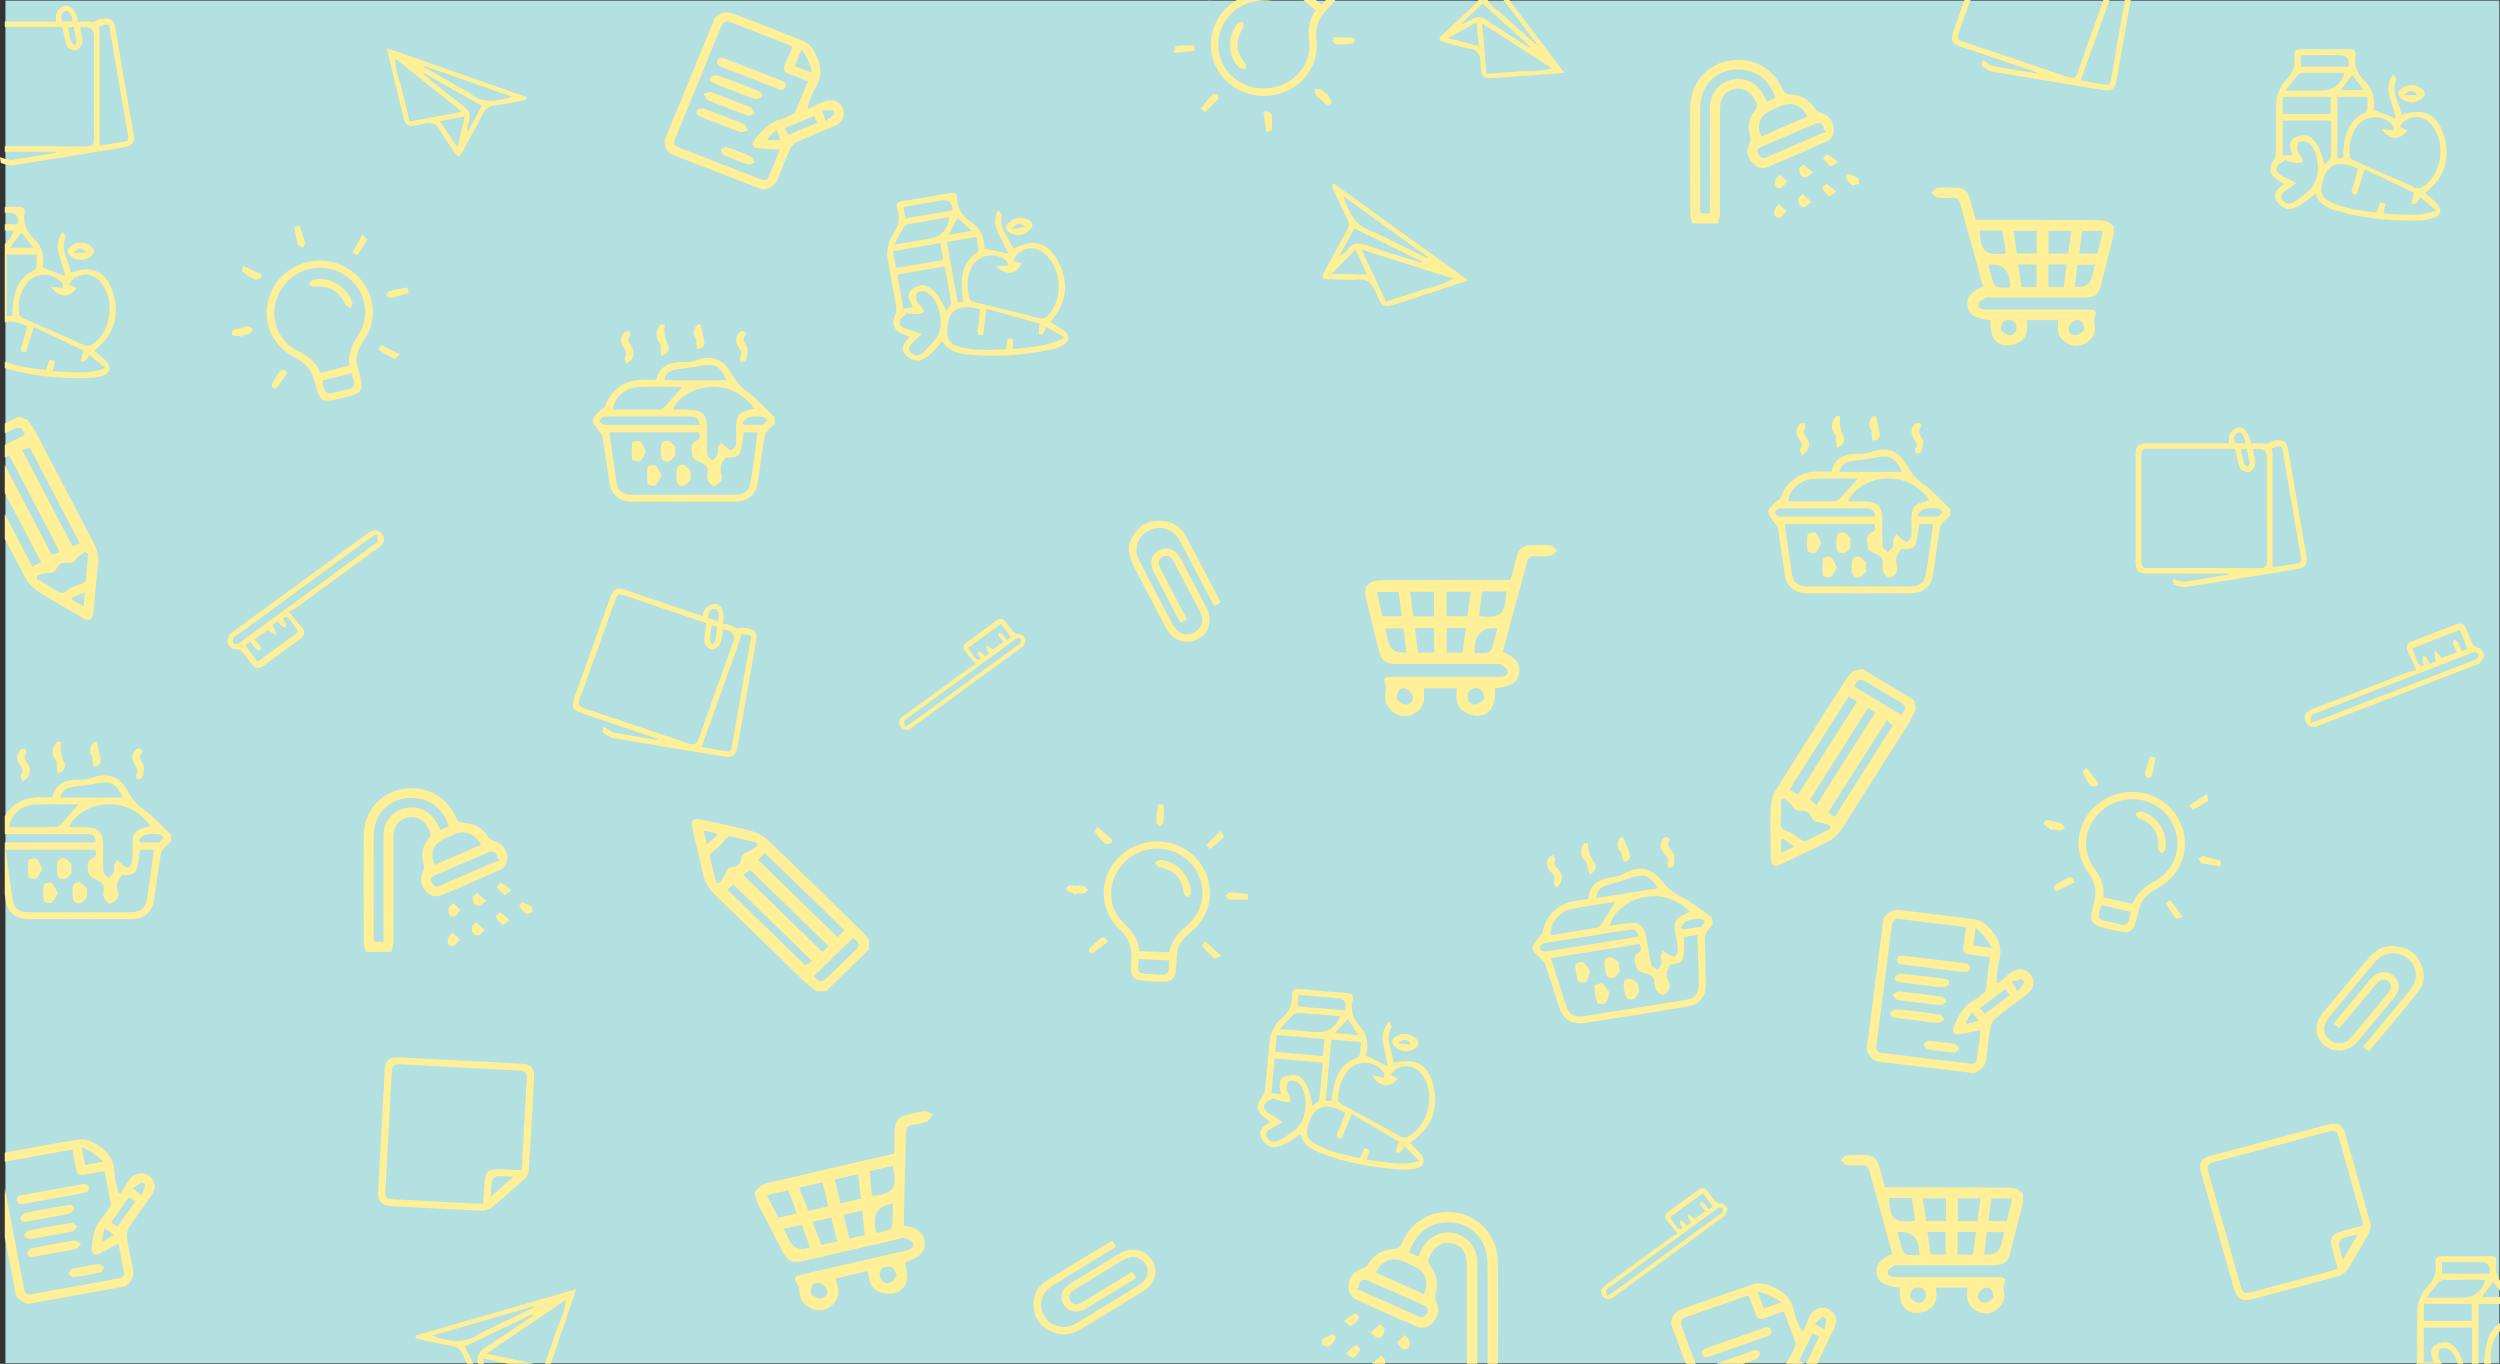 <?xml version="1.0" encoding="UTF-8"?>
<svg id="Layer_1" xmlns="http://www.w3.org/2000/svg" viewBox="0 0 2607 1422.17">
  <rect x="0" y="0" width="2607" height="1422.17" fill="#333333" stroke="none"/>
  <defs>
    <style>
      .cls-1 {
        fill: #ffef96;
      }

      .cls-2 {
        fill: #b3e0e1;
      }
    </style>
  </defs>
  <rect class="cls-2" x="5.66" y=".66" width="2600.66" height="1420.85"/>
  <g>
    <path class="cls-1" d="M600.7,1344.44l.08.25s0-.03.01-.05c.01-.05.04-.12.05-.17.01-.04.03-.08.03-.08l-.18.05Z"/>
    <path class="cls-1" d="M600.7,1344.44l-167.38,48.17c.08.88.14,1.76.19,2.66,2.33.7,4.63,1.59,7.02,2.09,10.07,2.13,20.11,4.6,30.3,6.07,6.53.93,9.55,4.2,12.07,9.76,1.36,3,2.74,5.99,4.16,8.98h6.51c-2.83-5.85-5.72-11.81-8.74-18.08,23.74-11.36,47.12-22.56,70.53-33.75.24.41.5.82.76,1.22-16.6,11.26-32.89,22.98-49.93,33.57-7.35,4.57-9.5,9.57-7.63,17.04h6.15c-.3-1.82-.61-3.66-.92-5.53,8.82,1.87,16.91,3.57,26.26,5.53h27.31c-16.56-3.53-32.77-6.99-49.89-10.64,28.12-19.09,55.08-37.38,82.52-55.99-.22,2.08-.6,4.82-1.3,7.99-.19.83-.73,3.21-1.92,6.94-.98,3.05-2.4,7.06-4.45,11.73-.19.24-.37.47-.49.74-1.46,2.9-2.22,6.14-3.28,9.23-3.39,9.9-6.78,19.84-10.26,30h5.92c1.07-2.46,2.15-5.68,3.55-9.76,3.09-9.07,6.29-18.12,9.15-27.27.07.11.14.22.19.34,4.43-13.62,9-27.22,13.67-40.8,0,0,0-.03.01-.05.01-.05.04-.12.05-.17.01-.04.03-.08.03-.08l-.18.05h0ZM505.41,1387.93c-1.84.9-3.88,1.53-5.49,2.73-15.38,11.34-31.55,8.28-49.4,2.16l105.63-30.41c.15.33.3.65.43.96-17.05,8.19-34.11,16.37-51.17,24.56Z"/>
  </g>
  <g>
    <path class="cls-1" d="M157.76,1246.99c3.88-5.56,5.29-11.36,1.12-17.38-5.5-7.97-16.93-8.24-23.4-.17-3.75,4.66-6.51,10.1-9.7,15.18-.62-.24-1.25-.47-1.88-.7-.47-1.45-1.1-2.86-1.4-4.33-1.12-5.49-2.94-10.98-3.05-16.51-.27-16.59-10.45-26.05-24.27-32.76-3.74-1.82-8.74-2.84-12.79-2.19-25.86,4.28-51.58,9.17-77.4,13.76v9.67c.72-.26,1.54-.47,2.51-.65,21.24-3.63,42.39-7.58,63.6-11.4,1.21-.21,2.48-.2,4.5-.34,1.38,7.23,2.7,13.73,3.86,20.25.87,4.9,3.48,6.66,8.56,5.56,6.65-1.44,13.42-2.48,21.02-3.86,2.25,11.73,4.53,23.23,6.55,34.78.22,1.15-.98,2.63-1.75,3.82-2.09,3.12-3.97,6.49-6.56,9.19-8.92,9.3-10.62,20.86-11.55,32.74-.46,5.93,2.71,8.11,8.17,5.43,6.42-3.17,12.68-6.69,19.68-10.42,1.97,10.27,3.93,20.15,5.71,30.08.88,4.86-2.74,5.9-6.53,6.58-13.21,2.4-26.44,4.79-39.65,7.19-15.95,2.88-31.9,5.78-47.85,8.63-7.86,1.4-9.03.68-10.45-6.72-6.61-34.41-13.16-68.82-19.81-103.21v51l11.57,60.43c3.08,4.99,7.6,7.93,13.46,8.98l100.84-18.24c7.36-4.99,9.23-11.68,7.33-20.06-2.33-10.31-4.35-20.74-5.87-31.21-.46-3.09.33-7.04,2.06-9.67,7.48-11.32,15.56-22.31,23.38-33.45h0ZM88.73,1214.82l-3.52-18.37c8.99,3.37,15.64,8.4,22.92,14.85l-19.39,3.52ZM147.81,1233.17c.54-.28,3.54,2,3.4,2.74-.64,3.2-1.99,6.27-3.55,10.69-3.31-2.71-5.39-4.42-9.09-7.45,3.32-2.24,6.13-4.39,9.24-5.98h0ZM107.64,1294.74c-.47-.3-.94-.61-1.4-.91.85-3.83,1.71-7.65,2.81-12.64,3.65,2.44,6.03,4.04,9.66,6.48-4.35,2.78-7.71,4.92-11.07,7.07ZM122.44,1279.18c-2.1-1.38-4.51-2.98-6.65-4.41,6.41-8.97,12.4-17.4,18.74-26.3,2.05,1.34,4.45,2.92,6.55,4.31-6.34,8.99-12.29,17.43-18.63,26.4h0Z"/>
    <path class="cls-1" d="M92.66,1238.37c.72,4.02-2.43,5.2-5.87,5.81-10.29,1.8-20.56,3.7-30.84,5.56-10.29,1.86-20.57,3.69-30.84,5.6-3.46.65-6.82.62-7.62-3.37-.83-4.11,2.52-5.2,5.85-5.82,20.57-3.73,41.12-7.44,61.69-11.14,3.32-.61,6.88-.76,7.63,3.37h0Z"/>
    <path class="cls-1" d="M77.11,1260.41c0,1.83-3.18,4.71-5.43,5.28-7.2,1.86-14.62,2.84-21.97,4.17-7.35,1.33-14.27,2.54-21.39,3.88-3.52.66-7.14.29-7.16-3.67-.01-1.83,3.18-4.85,5.38-5.31,14.38-3,28.89-5.44,43.37-8.05,3.4-.61,7.2-.4,7.2,3.69Z"/>
    <path class="cls-1" d="M80.89,1278.52c-1.79,1.9-3.27,4.92-5.41,5.48-7.41,1.91-15.04,2.94-22.59,4.31-7.13,1.29-14.22,2.94-21.41,3.65-2.21.22-4.7-2.08-7.06-3.24,1.78-1.91,3.29-5.07,5.39-5.5,14.6-3.04,29.29-5.69,44.03-7.97,2.11-.33,4.69,2.11,7.06,3.28h-.01Z"/>
    <path class="cls-1" d="M84.42,1296.93c-1.8,1.88-3.29,4.89-5.46,5.45-7.18,1.87-14.62,2.86-21.95,4.17-7.33,1.32-14.26,2.53-21.39,3.88-3.47.66-7.13.54-7.36-3.42-.11-1.79,3-5.03,5.12-5.46,14.6-3.04,29.29-5.69,44.02-7.95,2.11-.33,4.68,2.13,7.03,3.32h-.01Z"/>
    <path class="cls-1" d="M108.7,1321.64c-1.37,1.8-2.44,4.83-4.15,5.23-9.12,2.09-18.36,3.77-27.65,4.99-1.73.24-3.85-2.23-5.77-3.44,1.37-1.79,2.4-4.64,4.17-5.2,4.62-1.46,9.57-1.94,14.38-2.8,4.4-.79,8.78-2.04,13.2-2.16,1.9-.05,3.88,2.2,5.8,3.41v-.03Z"/>
  </g>
  <path class="cls-1" d="M2470.23,1096.34l-6.1-4.79,3.92-4.7c15.04-18.08,30.18-36.09,45.07-54.27,9.78-11.97,7.56-26.88-4.85-34.8-9.13-5.83-21.25-4.7-29.1,2.77-1.26,1.19-2.44,2.46-3.54,3.79-15.72,18.87-31.48,37.69-47.04,56.69-2.21,2.7-4.04,6.11-4.78,9.47-1.42,6.4,2.28,12.62,8.38,15.68,5.76,2.88,12.93,2.15,17.59-2.45,3.93-3.87,7.35-8.27,10.9-12.51,9.88-11.81,19.72-23.64,29.52-35.51,4.23-5.12,4.21-9.44.18-12.55-4-3.08-8.24-2.11-12.56,3.04-11.55,13.8-23.01,27.64-34.52,41.47l-3.82,4.6-5.96-4.67c.92-1.22,1.84-2.59,2.89-3.86,11.82-14.23,23.63-28.47,35.49-42.68,6.76-8.1,16.24-9.67,23.57-3.96,7.33,5.72,7.83,15.13,1.14,23.2-12.58,15.17-25.18,30.34-37.82,45.47-9.27,11.1-23.91,13.02-34.52,4.64-10.58-8.39-11.57-22.58-2.28-33.79,14.91-17.97,29.86-35.91,44.78-53.86,14.01-16.86,23.57-19.59,44.56-12.79l8.21,6.45c1.5,2.48,3.23,4.87,4.46,7.48,5.04,10.64,4.74,21.44-2.55,30.62-16.56,20.81-33.91,41.05-51.21,61.85h.01Z"/>
  <g>
    <path class="cls-1" d="M528.8,892.49c-1.06-7.86-6.11-13.17-12.68-15.05-2.62-.75-5.52-2.66-6.98-4.86-5.75-8.66-13.65-14-24.14-14.38-5.45-.2-7.79-1.92-9.95-6.65-10.19-22.29-32.69-33.38-56.63-28.48-23.08,4.73-39.11,24.31-39.17,48.31-.14,37.56-.11,75.11.07,112.68.03,2.84,1.72,5.7,2.63,8.53h26.13c.76-3.37,2.14-6.74,2.15-10.13.16-36.67.05-73.33.15-110.01.01-10.77,5.6-18.12,14.54-19.91,9.84-1.98,17.52,2.4,22.47,12.26,1.99,3.98,2.14,6.79-1.06,10.63-6.49,7.76-7.3,16.87-4.49,26.49.66,2.3.22,5.44-.91,7.61-3.21,6.18-2.63,12.93,2.55,19.24,4.35,5.29,10.45,7.37,16.57,4.87,20.64-8.45,41.09-17.36,61.39-26.55,5.88-2.67,8.19-8.3,7.35-14.62h0ZM501.54,881.03c-15.92,6.9-31.79,13.79-48.15,20.88-5.37-12.23-1.71-21.82,9.81-27.17,3.5-1.63,7.03-3.19,10.61-4.66,11.63-4.75,21.51-1.08,27.73,10.94h0ZM423.4,842.54c-14.05,3.02-23.4,13.93-23.46,28.14-.15,34.63-.05,69.26-.07,103.9v7.53h-9.59c-.24-1.45-.64-2.7-.64-3.95-.03-35.75-.31-71.5.08-107.26.28-24.82,20.44-41.81,45.26-38.4,17.14,2.37,27.44,12.93,33.15,29-3.28,1.4-5.94,2.53-9,3.83-1.29-2.55-2.33-4.71-3.44-6.86-6.3-12.21-19.46-18.7-32.29-15.93ZM514.62,899.43c-18.76,8.06-37.5,16.16-56.24,24.27-4.09,1.78-6.29-.05-8.1-3.53-1.98-3.75-.51-5.77,2.98-7.27,18.97-8.15,37.92-16.37,56.92-24.45,4.65-1.99,8.31.83,8.2,5.98l2.79,2.71c-2.18.75-4.42,1.38-6.55,2.29h0Z"/>
    <path class="cls-1" d="M555.2,945.91v5.33c-2.48.58-5.81,2.42-7.24,1.5-2.75-1.79-4.69-5-6.34-7.95-.38-.68,2.09-3.99,2.6-3.85,3.02.82,5.88,2.26,8.77,3.56.79.37,1.46.93,2.21,1.41h0Z"/>
    <path class="cls-1" d="M480.4,949.15c-3.18,3.19-5,6.62-7.11,6.78-5.15.41-6.29-4.08-5.62-7.82.42-2.36,3.2-4.31,4.92-6.44,2.25,2.15,4.49,4.29,7.82,7.47h0Z"/>
    <path class="cls-1" d="M533.58,928.24c-3.88,2.63-6.98,5.45-7.55,5.02-3.16-2.33-5.81-5.36-8.2-8.47-.22-.26,3.7-4.49,4.3-4.17,3.48,1.7,6.55,4.2,11.45,7.62h0Z"/>
    <path class="cls-1" d="M506.93,939.26c-3.5,2.63-5.3,5.12-7.25,5.23-5.46.29-6.34-4.54-6.86-8.22-.23-1.54,2.87-3.52,4.46-5.28,2.76,2.37,5.52,4.73,9.65,8.26h0Z"/>
    <path class="cls-1" d="M531.57,959.68c-3.69,2.37-6.97,5.12-7.45,4.7-2.87-2.37-5.38-5.32-7.22-8.52-.33-.57,4.2-4.82,4.61-4.56,3.13,1.99,5.81,4.66,10.07,8.37Z"/>
    <path class="cls-1" d="M505.6,970.01c-3.5,2.75-5.29,5.33-7.2,5.44-5.68.3-6.32-4.53-6.34-8.35-.03-1.8,2.78-3.63,4.3-5.46,2.66,2.41,5.31,4.82,9.24,8.37h0Z"/>
    <path class="cls-1" d="M479.8,979.85c-3.58,3.28-5.64,6.76-7.83,6.86-4.8.22-5.65-4.16-4.89-7.68.54-2.45,2.95-4.5,4.53-6.74,2.25,2.07,4.49,4.13,8.2,7.56Z"/>
  </g>
  <g>
    <path class="cls-1" d="M2528.8,201.38c20.38-15.97,26.78-35.82,19.84-59.57-6.64-22.73-21.07-29.88-44.22-22.04-.77-2.78-1.4-5.58-2.33-8.28-3.21-9.3-7.81-18.37-3.12-28.59.46-1-1.8-3.19-3.39-5.77-5.22,8.51-6.07,15.83-3.78,23.57,2.22,7.49,4.49,14.96,6.95,23.15-8.62-3.41-15.8-6.25-23.82-9.44,2.21-11.02-.11-21.32-8.97-29.84-7.55-7.26-11.63-15.87-9.78-26.56.87-4.99-1.76-6.78-6.87-6.72-16.36.2-32.73.25-49.09-.03-5.84-.11-8.51,1.86-7.63,7.51,1.54,9.78-1.8,17.8-8.77,24.77-2.06,2.05-4.15,4.36-5.27,6.94-2.05,4.66-4.63,9.57-4.8,14.45-.57,17.8-.15,35.62-.3,53.44-.03,2.48-.45,5.37-1.8,7.35-6.75,9.88-5.54,16.49,4.69,22.86,1.75,1.08,3.5,2.16,5.5,3.41-5.98,4.2-11.59,8.88-8.74,15.71,1.75,4.2,6.72,8.53,11.18,9.86,3.94,1.17,9.74-.8,13.71-3.07,5.87-3.36,10.84-8.19,16.47-12.6,3.21,10.09,11.51,14.64,21.02,17.54,28.45,8.63,57.72,11.07,87.33,10.51,3.94-.08,7.93-.71,11.76-1.59,11.37-2.65,13.47-9.51,5.34-17.51-3.28-3.21-7.02-5.99-11.11-9.44h0ZM2495.33,130.98c.96,1.24.37,3.61.47,5.06-4.69-.61-7.75-1-12.17-1.58,7.49,12.1,19.88,12.17,26.74,1.4-2.17-.95-4.26-1.88-7.96-3.52,2.09-2.52,3.51-5.6,5.95-6.95,10.41-5.75,19.98-3.92,27.23,4.62,15.38,18.12,11.28,50.34-8.12,64.23-3.24,2.33-5.73,2.88-9.92.96-20.98-9.64-42.27-18.61-63.38-27.97-1.63-.72-3.71-2.59-3.85-4.08-1.06-11.31.84-22.14,7.7-31.62,8.8-12.14,28.07-12.42,37.31-.55h0ZM2468.71,101.08c0,4.46.22,8.51-.12,12.51-.12,1.36-1.31,3.23-2.55,3.81-18.38,8.69-21.36,25.06-22.61,42.31-.11,1.42.11,2.87.2,5.07-2.11.13-4.08.24-6.15.37v-64.06s31.22,0,31.22,0ZM2465.26,93.98h-24.48c4.24-5.49,7.87-10.21,12.1-15.67,4.12,5.2,7.91,10.02,12.37,15.67ZM2399.45,57.51h40.41c7.45,0,10.53,4.01,9.22,12.04h-49.63v-12.04ZM2395.46,78.9c1.37-1.54,4.04-2.75,6.14-2.79,14.35-.24,28.7-.12,43.14-.12-3.7,12.3-12.03,18.59-24.37,18.59h-37.12c4.74-6.19,8.21-11.15,12.21-15.68ZM2380.49,101.08h49.99v17.72h-49.99v-17.72ZM2409.19,197.26c-5.01,4.9-10.72,9.24-16.59,13.18-4.69,3.15-9.99,2.41-12.89-2.54-2.99-5.1,1.61-7.74,5.27-10.28.41-.28.92-.4,1.31-.68,2.81-1.98,5.58-3.96,8.38-5.95-3.12-1.69-6.22-3.4-9.36-5.03-1.52-.79-3.23-1.26-4.7-2.12-3.93-2.28-8.54-5.19-6.14-10.01,1.54-3.11,6.15-4.78,9.38-7.1.42.43.84.87,1.25,1.32,3.63.7,7.24,1.62,10.91,2.03,1.68.18,3.48-.66,5.23-1.03-.35-1.53-.45-3.19-1.14-4.57-1.4-2.79-4.02-5.31-4.46-8.18-.43-2.82.47-7.89,2.13-8.48,2.85-1.03,7.77-.49,9.97,1.41,11.8,10.13,12.55,37.19,1.45,48.04h0ZM2417.36,152.58c-2.43-4.39-6.27-9.32-10.71-10.97-4-1.5-10.35-.07-14.37,2.23-4.82,2.74-5.04,8.39-3.16,13.63.49,1.33.81,2.73,1.34,4.52h-10.03v-36.2h50.4c0,12.98.28,25.64-.27,38.27-.09,2.29-3.65,4.45-6.36,7.55-2.49-7.19-3.82-13.55-6.86-19.01ZM2485.53,222.66c.75-3.73,1.33-6.68,2.02-10.15-1.61-.61-3.31-1.22-5.33-1.98-1.33,3.73-2.52,7.11-3.93,11.07-16.83-1.98-33.69-3.92-49.14-11.57-6.76-3.33-9.27-8.85-8-16.2,3.89-22.43,15.69-28.18,37.89-17.88-2.05,7.02-3.85,14.21-6.26,21.2-1.5,4.36-.07,5.74,4.76,5.75,2.6-8.35,5.23-16.74,8.23-26.31,17.63,8.36,34.45,16.33,51.65,24.49-1.07,4.23-1.92,7.64-2.78,11.03,3.56,1.81,6.53-.39,8.9-6.6,5.39,4.45,10.38,8.56,17.1,14.12-19.46,6.93-36.92,3.62-55.12,3.02h0Z"/>
    <path class="cls-1" d="M2514.99,88.6c-6.79-.07-14.18,4.77-14.05,9.2.09,4.12,7.33,8.93,13.59,9.01,6.46.09,14.28-5.03,14.15-9.27-.14-4.12-7.41-8.86-13.69-8.94ZM2506.96,99.21c5.64-5.68,9.65-5.78,13.81,0h-13.81Z"/>
  </g>
  <g>
    <path class="cls-1" d="M318.06,253.13c.35,1.45-1.65,3.44-2.57,5.18-1.67-1.09-4.4-1.88-4.81-3.32-1.69-5.95-2.68-12.1-3.96-18.17l5.76-1.45c1.91,5.91,4.09,11.76,5.58,17.76h0Z"/>
    <path class="cls-1" d="M424.7,299.72l1.48,5.58c-6.08,1.87-12.12,4-18.3,5.43-1.48.34-3.54-1.61-5.31-2.49,1.11-1.62,1.94-4.28,3.4-4.67,6.13-1.66,12.45-2.63,18.72-3.85h.01Z"/>
    <path class="cls-1" d="M362.03,279.52c-26.29-15.74-60.94-6.91-76.56,19.52-15.6,26.39-6.07,59.65,21.81,73.68,11.44,5.77,18.25,13.59,21.1,25.97,4.73,20.71,7.28,21.75,28.61,16.41,22-5.5,22.82-6.86,17.16-28.18-.05-.24-.11-.47-.18-.7-4.12-11.39-1.6-21.35,5.37-31.26,17.77-25.27,9.72-59.23-17.31-75.43h0ZM361.69,406.15c-3.89.59-7.67,1.87-11.51,2.8-10.11,2.53-10.99,1.99-13.39-8.19-.27-1.13-.41-2.3-.68-3.85l30.3-7.6c.69,2.19,1.15,4.02,1.86,5.75,2.63,6.44.56,9.99-6.59,11.07ZM364.31,381.17l-30.41,7.61c-4.17-11.71-13.31-17.9-24-23.27-23.11-11.61-30.67-40.41-17.27-62.94,13.35-22.45,42.42-29.98,64.9-16.84,23.05,13.5,30.49,42.4,15.92,63.93-6.49,9.59-10.67,19.42-9.15,31.51h0Z"/>
    <path class="cls-1" d="M264.1,342.98c-1.14,1.61-1.95,3.78-3.54,4.67-2.03,1.17-4.7,1.34-7.09,1.94-.09.54-.19,1.08-.3,1.62-3.9-.79-10.94-1.04-11.19-2.45-1.22-6.86,5.87-5.11,9.65-6.77,2.21-.96,4.8-1.71,7.16-1.62,1.8.09,3.54,1.67,5.29,2.59h.03Z"/>
    <path class="cls-1" d="M417.38,369.54c-3.27,2.54-5.37,4.95-6.08,4.61-5.68-2.69-11.17-5.79-16.47-9.15-.34-.21,1.4-3.53,2.18-5.4,6.19,3.02,12.39,6.03,20.37,9.94h0Z"/>
    <path class="cls-1" d="M272.63,285.96v3.29c-2.13.91-4.88,3.13-6.26,2.5-4.87-2.25-9.5-5.2-13.67-8.51-.91-.71.39-4.06.68-6.19,6.42,2.96,12.83,5.94,19.27,8.9h-.01Z"/>
    <path class="cls-1" d="M299.87,388.71c-4.07,5.62-7.97,11.17-12.13,16.5-.3.37-3.02-.3-3.73-1.17-.69-.87-.8-2.87-.24-3.9,2.41-4.44,4.99-8.81,7.89-12.96.73-1.04,2.86-1.5,4.36-1.55.87-.03,1.78,1.36,3.86,3.08h-.01Z"/>
    <path class="cls-1" d="M382.59,250.32c-2.86,5.45-6.25,10.64-9.78,15.7-.15.21-3.43-1.65-5.24-2.53,3.12-5.78,6.23-11.55,10.29-19.09,2.48,3,5.12,5.21,4.76,5.94h-.01Z"/>
    <path class="cls-1" d="M367.7,316.55c-.31.71-1.21,2.65-2.09,4.6-1.92-1.25-4.84-2.07-5.62-3.81-6.3-13.96-16.99-19.95-32.57-18.36-1.79.18-3.79-1.76-5.72-2.71,1.52-1.55,2.78-4,4.61-4.53,15.92-4.57,36.71,7.31,41.39,24.81Z"/>
  </g>
  <path class="cls-1" d="M2187.36,229.47c-23.77.16-47.55-.17-71.32-.25-18.55-.05-37.09-.01-55.7-.01-2.28-8.14-4.28-15.58-6.44-22.98-1.79-6.14-5.73-10.19-12.54-10.5-6.93-.29-13.92-.53-20.78.16-2.37.24-4.43,3.32-6.64,5.11,2.24,1.75,4.27,4.6,6.75,5.02,4.81.82,9.89.57,14.81.18,5.14-.38,7.4,1.44,8.69,6.4,4.39,17.03,9.36,33.91,14.07,50.86,3.27,11.79,6.44,23.58,9.62,35.3-12.25,4.89-17.24,10.92-16.33,19.29,1.06,9.84,6.65,13.56,24.18,16.04-1.02,16.57,4.97,26.07,17.52,26.2,4.58.05,9.78-1.75,13.63-4.25,7.98-5.19,7.63-13.76,6.52-22.19h32.84c-.09,2.04-.11,3.69-.26,5.31-.73,8.19,2.15,14.68,9.61,18.86,7.16,3.99,14.37,3.62,20.92-1.08,6.76-4.85,9.41-11.54,7.6-19.7-.3-1.36-.68-2.92-.27-4.16,3.08-9.4,2.47-10.28-7.97-10.3-33.45-.01-66.88,0-100.33,0-1.73,0-3.47.03-5.19-.03-4.19-.12-8.17-1.76-7.11-6.12.6-2.49,4.57-4.5,7.41-6.04,1.52-.82,3.88-.16,5.85-.16,32.2,0,64.41.01,96.61-.01,11.76-.01,15.23-2.79,18.02-13.89,4.32-17.22,8.71-34.45,13.06-51.66v-8.68c-4.3-5.4-10.02-6.77-16.86-6.72h0ZM2157.22,341.65c.62-3.06,4.63-7.06,7.75-7.68,4.81-.96,8.12,2.58,8.48,10.27-1.96,1.33-4.8,4.67-8.09,5.18-5.05.79-9.11-2.98-8.14-7.77ZM2094.95,333.72c4.73.09,7.94,3.08,7.93,7.87-.01,5.12-3.39,8.6-8.42,7.82-3.29-.5-6.14-3.83-8.09-5.16.35-7.73,3.48-10.63,8.58-10.53ZM2064.51,240.4h23.77c1.11,7.74,2.21,15.43,3.31,23.02-1.4.82-1.6,1.04-1.83,1.05-19.89,1.83-24.43-2.44-25.25-24.07ZM2083.82,299.56c-1.87-.29-4.32-2.28-4.93-4.02-2.2-6.29-3.71-12.81-5.61-19.7,13.68-.99,21.14,4.72,22.37,17.15.19,1.9.31,3.81.56,6.76-4.3,0-8.43.43-12.39-.18ZM2123.58,299.37h-15.68c-1.11-7.74-2.18-15.26-3.39-23.65h19.07v23.65ZM2123.81,264.31h-20.69c-1.1-7.73-2.2-15.3-3.39-23.61h24.08v23.61ZM2151.99,299.38h-15.94v-23.68h19.11c-1.07,8.02-2.1,15.68-3.17,23.68ZM2156.66,264.46h-20.42v-23.74h23.7c-1.12,8.15-2.18,15.85-3.28,23.74ZM2181.8,288.09c-1.96,8.56-8.03,12.21-18.21,10.94.92-7.47,1.83-14.96,2.82-23h18.08c-.92,4.16-1.78,8.12-2.68,12.06ZM2187.34,264.39h-19.09c1.03-8.02,2.01-15.68,3.01-23.57h21.67c-1.92,8.11-3.73,15.72-5.58,23.57Z"/>
  <path class="cls-1" d="M2471.78,1275.5c-8.43-30.92-17.2-61.76-25.95-92.59-2.9-10.22-7.82-13.02-18.13-10.28-40.83,10.81-81.64,21.69-122.44,32.6-10.06,2.69-12.73,7.36-9.99,17.18,5.64,20.19,11.37,40.35,17.06,60.53,5.69,20.17,11.36,40.36,17.09,60.53,3.16,11.15,8.43,14.17,19.69,11.18,30.1-7.95,60.2-15.88,90.19-24.19,3.32-.93,6.87-3.79,8.71-6.7,7.85-12.51,15.3-25.28,22.42-38.23,1.54-2.83,2.2-6.98,1.36-10.05h0ZM2443.13,1313.81c-1.42-5.03-3.43-10.42-4.24-15.99-.28-1.96,1.82-5.53,3.73-6.29,5.39-2.16,11.23-3.24,16.14-4.54-5.11,8.77-10.31,17.7-15.63,26.82h0ZM2448.41,1282.15c-19.12,5.1-20.14,6.87-14.81,25.74l4.26,15.1c-2.45.83-4.45,1.63-6.51,2.17-27.46,7.35-54.91,14.67-82.38,21.95-9.09,2.41-10.19,1.83-12.62-6.77-11.15-39.44-22.16-78.92-33.5-118.29-1.73-6.06-.33-8.66,5.94-10.3,39.92-10.43,79.8-21.11,119.64-31.83,5.04-1.36,8.46-1.17,10.08,4.69,8.28,29.97,16.8,59.88,25.21,89.82.24.9.2,1.84.38,3.53l-15.68,4.17h0Z"/>
  <path class="cls-1" d="M2405,578.42c-3.88-22.06-7.66-44.13-11.45-66.2-2.55-14.71-5.03-29.43-7.6-44.14-.58-3.31-1.73-6.12-4.11-7.69-1.78-1.17-3.65-1.25-5.45-1.3-5.14-.16-10.92,1.79-12.44,3.92-1.78-.5-3.9-.62-6.37-.79-4.31-.3-7.89.12-10.29.55-.11-1.99-.56-5.52-2.71-9.22-1.49-2.57-4.5-7.72-9.49-7.9-4.61-.17-8.1,3.99-9.49,6.58-1.41,2.63-1.38,5.07-1.36,7.9.01.76.01,1.45.07,2.07-28.16,0-56.32-.01-84.5.01-10.1,0-12.77,2.58-12.77,12.35-.03,36.86-.03,73.72-.01,110.57.01,10.63,2.48,12.97,13.65,12.98,27.74.01,55.47,0,83.21,0-.01.36-.01.72-.03,1.09-15.1,2.48-30.17,5.07-45.29,7.33-2.4.37-5.04-.63-7.52-1.19-1.76-.4-3.44-1.11-5.15-1.67.41,2.17.3,5.93,1.34,6.25,4.2,1.34,8.94,2.78,13.15,2.12,37.89-5.87,75.69-12.18,113.53-18.37,10.75-1.75,12.9-4.83,11.07-15.29h0ZM2345.89,482.6c.19,1.28-1.08,2.78-1.68,4.17-1.34-1.05-3.47-1.9-3.88-3.23-1.49-4.82-2.4-9.8-3.62-15.14,1.63-.14,3.43-.32,6.03-.55,1.19,5.37,2.41,10.02,3.14,14.75h0ZM2335.1,450.92c2.41.09,3.92,2.95,4.82,4.67,1.41,2.69,1.53,5.23,1.49,6.61h-10.86c-.28-2-.58-4.02-.88-6.02.95-3.21,3.27-5.35,5.42-5.27h0ZM2355.74,592.48c-38.39-.29-76.79-.24-115.18-.03-5.83.03-7.72-1.58-7.68-7.37.23-36.61.15-73.2.08-109.81-.01-4.27.14-7.4,6.1-7.36,30.95.2,61.91.09,91.73.09,1.75,7.4,2.48,14.16,5.14,20.09,1.07,2.41,6.72,4.74,9.5,4.06,2.75-.67,6.1-5.07,6.32-8.05.38-5.07-1.48-10.3-2.45-15.74,1.72-.14,3.17-.33,4.63-.36,6.63-.14,9.95,2.94,9.96,9.24,0,35.65-.14,71.28.12,106.93.05,6.18-1.53,8.35-8.27,8.3h0ZM2395.9,587.47c-8.44,1.38-16.91,2.65-26.06,4.07v-8.76c0-36.13.01-72.27-.01-108.4-.01-3.03-.3-5.36-1.02-7.12,3.81.05,7.22-2.94,9.76-1.5,2.81,1.58,1.73,6.4,2.66,10.5,1.79,7.98,2.81,16.12,4.21,24.19,4.61,26.57,9.26,53.13,13.85,79.71.53,3.09,1.36,6.54-3.39,7.32h0Z"/>
  <g>
    <path class="cls-1" d="M779.09,408.4c-7.83-5.58-12.7-12.33-17.06-20.12-7.85-14.01-19.99-18.21-35.67-12.87-3.89,1.33-8.17,2.4-12.22,2.23-14.53-.59-26.07,2.99-29.95,18.38-3.58,0-6.55.11-9.51-.01-21.25-.78-36.13,7.78-43.75,27.57-.68,1.79-3.63,2.65-5.08,4.31-2.87,3.27-7.18,6.6-7.59,10.26-.38,3.31,3.59,7.12,5.77,10.64,1.37,2.2,3.9,4.13,4.28,6.45,2.6,15.89,4.74,31.87,7.11,47.8,1.88,12.8,10.3,20.04,23.76,20.07,35.89.09,71.79.11,107.69,0,13.02-.05,21.39-7.27,23.27-19.74,2.45-16.17,4.68-32.37,7.18-48.52.28-1.87,1.4-3.85,2.7-5.27,2.4-2.63,5.22-4.89,7.86-7.3v-7.22c-9.5-9.01-18.19-19.11-28.78-26.67h0ZM786.53,426.03c-17.12,3.99-18.95,6.33-18.96,22.97,0,4.81.49,9.68-.24,14.38-.37,2.32-2.68,5.61-4.69,6.06-1.76.41-4.42-2.44-6.49-4.07-1.53-1.2-2.78-2.77-4.15-4.16-1.15,1.86-2.79,3.58-3.32,5.6-.58,2.26.56,5.07-.34,7.1-1.06,2.42-3.5,4.28-5.34,6.37-1.92-2.08-5.35-4.04-5.52-6.25-.66-8.84-.31-17.75-.34-26.64-.04-15.84-4.42-20.13-20.57-20.16-4.89-.01-9.78,0-14.91,0,4.23-11.61,20.55-22.32,36.54-23.65,20.11-1.66,35.93,6,48.33,22.47h0ZM706.51,385.01c8.47-1.05,16.97-2.08,25.34-3.69,13.48-2.59,19.39.68,25.86,15.14h-65.09c1.64-8.43,7.09-10.6,13.89-11.46h0ZM664.57,403.79c15.87-1.01,31.87-.24,46.97-.24-6.18,6.95-12.17,13.85-18.39,20.56-1.31,1.41-3.48,2.92-5.27,2.95-16.25.24-32.48.13-48.79.13,1.14-11.68,12.02-22.53,25.48-23.4h0ZM628.89,442.55c-1.49-.58-3.35-2.53-3.36-3.9-.01-1.29,1.94-2.95,3.42-3.81,1.14-.66,2.89-.38,4.36-.4,28.64-.01,57.27,0,85.91-.01,5.29,0,9.95.74,10.16,8.66h-33.92c-20,0-40.01.01-60-.01-2.21-.01-4.61.21-6.57-.54h0ZM785.1,487.2c-.73,5.23-1.49,10.47-2.4,15.67-1.45,8.26-6.59,12.96-15.11,13-36.62.12-73.22.12-109.84-.01-7.53-.03-13.38-4.33-14.49-11.11-2.87-17.72-5.2-35.54-7.85-53.91h93.48c.92,3.75,1.99,6.68-3.25,9.14-6.97,3.25-4.15,10.27-3.63,15.55.22,2.32,4.42,4.85,7.33,6.2,4.77,2.23,9.31,3.92,8.42,10.42-.39,2.82-.87,6.14.26,8.53,1.23,2.59,4.2,6,6.55,6.1,2.44.09,5.75-2.9,7.33-5.35,1.26-1.95,1.27-5.4.46-7.72-2.33-6.65.26-11.72,4.51-16.61,15,.28,15.57-.5,18.8-26.24h14.39c-1.67,12.29-3.28,24.32-4.96,36.34h0ZM795.63,442.85c-.61.49-1.9.24-2.87.24-5.64.01-11.26.01-16.89.01-.57-.86-1.14-1.71-1.71-2.57,2.47-1.96,4.66-5.04,7.43-5.65,4.45-.96,9.31-.63,13.92-.16,1.69.17,3.16,2.29,4.73,3.53-1.52,1.55-2.91,3.24-4.61,4.6h0Z"/>
    <path class="cls-1" d="M695.82,367.46c-1.27,1.84-3.96,2.78-6.02,4.1-.31-2.17-.66-4.33-.91-6.52-.28-2.44.45-5.54-.84-7.23-5.33-6.95-4.43-13.22.94-19.49h4.46c-1.56,7.9-.07,15.21,3.69,22.39.88,1.67-.07,4.96-1.31,6.76Z"/>
    <path class="cls-1" d="M732.45,362.5c-1.14,1.07-3.39,1.5-5.04,1.3-.6-.07-1.07-2.7-1.29-4.2-.3-2.15.45-4.78-.58-6.43-3.55-5.7-2.44-10.42,2.09-14.85h2.97c1.41,6.36,3.04,12.68,4.09,19.09.26,1.58-.95,3.87-2.24,5.08h0Z"/>
    <path class="cls-1" d="M658.21,375.36c-.91,1.28-2.51,2.09-5.12,4.19-.81-2.94-2.4-5.5-1.67-6.57,2.93-4.32,1.38-7.41-1.31-11.06-3.74-5.07-3.32-10.48.81-15.21.95-1.08,3.35-.93,5.08-1.36.34,1.66,1.54,3.9.87,4.87-2.85,4.04-1.31,7.03,1.25,10.4,3.6,4.77,3.54,9.88.09,14.74h0Z"/>
    <path class="cls-1" d="M777.53,376.05c-.28.91-3.23,1.04-4.95,1.53-.42-1.63-1.76-3.91-1.11-4.81,3.18-4.35,1.03-7.43-1.46-11.01-3.58-5.15-3.1-10.52,1.04-15.25.87-.99,3.05-1.47,4.45-1.24,1.03.17,1.78,1.91,2.87,3.21-6.6,6.03.12,10.34,1.23,15.51.81,3.75-.85,8.14-2.07,12.05h0Z"/>
    <path class="cls-1" d="M673.64,470.59c-2.25,3.96-3.5,8.02-6.27,10.28-1.41,1.15-8-.62-8.12-1.57-.76-5.89-.72-11.96.09-17.83.12-.91,6.79-2.58,8.17-1.4,2.74,2.33,3.9,6.41,6.13,10.51Z"/>
    <path class="cls-1" d="M689.8,495.89c-2.41,4.15-3.69,8.14-6.45,10.34-1.4,1.12-7.87-.65-8.01-1.63-.81-5.83-.84-11.86-.07-17.7.14-1.03,6.76-2.86,7.98-1.78,2.83,2.54,4.19,6.62,6.55,10.77Z"/>
    <path class="cls-1" d="M720.08,495.86c0,1.67.73,4.02-.14,4.89-2.4,2.45-5.65,6.25-8.23,6.02-7.47-.7-6.25-7.1-6.41-12.3-.15-4.95.73-9.96,6.69-9.85,2.74.04,5.68,3.81,7.97,6.36.85.93.15,3.21.15,4.89h-.04Z"/>
    <path class="cls-1" d="M703.83,470.29c0,1.92.81,4.56-.16,5.62-2.18,2.36-5.41,5.72-7.94,5.52-7.7-.61-6.45-7.05-6.59-12.25-.12-4.95.73-9.97,6.94-9.72,2.68.09,5.5,3.49,7.67,5.9.87.95.15,3.24.15,4.92h-.07Z"/>
  </g>
  <path class="cls-1" d="M1995.88,729.94c-18-10.78-35.99-21.57-54.01-32.37l-9.87,2.26c-2.48,3.08-5.34,5.94-7.44,9.24-24.38,38.23-48.81,76.4-72.73,114.89-3.29,5.32-5.16,12.22-5.38,18.45-.61,17.53-.04,35.07.15,52.61.08,7.77,3.27,9.67,10.45,6.25,15.56-7.4,31.01-15.02,46.65-22.24,7.71-3.56,13.34-8.8,17.77-15.82,22.77-36.16,45.78-72.16,68.59-108.3,3.1-4.91,5.46-10.26,8.16-15.42l-2.33-9.57h0ZM1927.71,726.36c2.75,1.63,5.92,3.54,8.81,5.27-20.79,32.74-41.24,64.91-61.61,96.92-2.89-1.67-6.14-3.54-8.77-5.07,20.44-32.22,40.82-64.39,61.57-97.12h0ZM1947.96,738.45c2.24,1.37,5.27,3.21,7.56,4.62-20.61,32.47-41.02,64.59-61.26,96.44-1.78-1.44-4.66-3.75-6.91-5.56,19.26-30.34,39.65-62.5,60.61-95.51ZM1857.46,889.32c-.03-4.94-.07-8.95-.11-12.94.58-.61,1.18-1.22,1.76-1.83,3.5,2.44,6.99,4.89,11.82,8.24-5.33,2.58-8.86,4.29-13.47,6.53h0ZM1882.23,877.28c-1.03.46-3.21-1.04-4.66-1.95-4.59-2.9-8.71-7.11-13.73-8.6-5.99-1.79-7.13-4.64-6.79-9.99.47-7.56.19-15.17.24-22.75.95-.51,1.91-1.03,2.87-1.54,3.05,2.69,6.93,4.91,8.92,8.19,2.15,3.57,4.21,5.19,8.44,4.77,5.41-.54,9.41,1.87,11.29,6.81,1.5,3.94,4.01,4.9,8.21,5.12,3.81.22,7.52,2.4,11.28,3.7,0,1.17.03,2.36.04,3.53-8.69,4.29-17.31,8.7-26.12,12.72h0ZM1913.29,851.75c-1.68-1.13-4.62-3.11-6.78-4.54,20.04-31.58,40.43-63.68,61.15-96.31,1.37,1.32,4.07,3.9,5.99,5.74-19.28,30.42-39.69,62.54-60.36,95.11h0ZM1982.71,745.47c-16.34-9.81-32.63-19.58-49.05-29.42,3.39-8.05,5.91-8.98,13.84-4.28,10.87,6.47,21.71,12.97,32.53,19.5,8.1,4.9,8.42,7.12,2.68,14.2Z"/>
  <path class="cls-1" d="M1069.14,666.09c-.88-2.17-4.07-4.98-6.15-4.9-4.35.17-6.21-2.03-8.24-4.83-1.91-2.62-4.05-5.08-5.96-7.7-2.75-3.77-5.81-4.46-9.76-1.55-10.38,7.69-20.82,15.31-31.31,22.89-3.67,2.65-4.26,5.57-1.34,9.06,3.44,4.19,6.87,8.36,11.21,13.63-2.52,1.3-4.46,2.04-6.06,3.19-22.51,16.39-44.98,32.84-67.46,49.28-1.31.96-2.71,1.86-3.9,2.96-3.12,2.92-3.37,6.24-.85,9.63,2.51,3.36,5.83,4.15,9.68,2.25,1.14-.57,2.14-1.37,3.18-2.12,37.46-27.38,74.93-54.77,112.4-82.16,1.02-.74,2.48-1.38,2.89-2.4.94-2.33,2.47-5.29,1.68-7.22h0ZM1009.58,675.7c11.51-8.45,22.94-16.86,34.29-25.18,3.02,4.07,6.53,8.8,10.33,13.88-.89.68-2.25,1.76-3.98,3.11-2.01-2.45-3.69-4.73-5.68-6.73-.64-.65-2.11-.54-3.2-.78-.04,1.12-.56,2.54-.04,3.25,1.59,2.17,3.55,4.07,5.3,6-4.2,2.94-7.7,5.37-11.6,8.1-.16-.17-.89-1.19-1.9-1.82-1.59-1.04-3.33-1.83-5.04-2.73.46,1.69.77,3.41,1.4,5.03.45,1.12,1.34,2.07,2.1,3.21-1.5,1.25-2.87,2.38-4.45,3.69-1.42-1.67-2.3-3.07-3.54-4.03-.99-.78-2.4-1.04-3.63-1.54.11,1.41-.04,2.9.42,4.19.47,1.28,1.59,2.33,2.43,3.48-3.56,2.77-4.78,1.7-13.2-11.14h0ZM1064.06,670.5c-.33.86-1.61,1.38-2.49,2.03-37.23,27.21-74.44,54.41-111.67,81.59-1.42,1.04-2.98,1.9-5.9,3.75-.53-2.75-1.46-4.62-1.02-6.08.39-1.29,2.33-2.16,3.65-3.12,36.78-26.89,73.55-53.77,110.33-80.64,1.17-.87,2.28-2.07,3.6-2.4,1.19-.3,3.46-.03,3.81.67.56,1.11.2,2.9-.31,4.2h0Z"/>
  <g>
    <path class="cls-1" d="M2244.22,808.4c-.38,1.45-3.1,2.29-4.76,3.41-.95-1.73-2.99-3.66-2.67-5.12,1.36-6.03,3.42-11.92,5.22-17.87l5.79,1.33c-1.14,6.1-2.01,12.26-3.58,18.24h0Z"/>
    <path class="cls-1" d="M2316.25,897.9l-1.37,5.61c-6.27-1.09-12.63-1.95-18.78-3.48-1.48-.37-2.36-3.02-3.5-4.61,1.76-.93,3.77-2.91,5.26-2.59,6.21,1.3,12.28,3.31,18.4,5.07h-.01Z"/>
    <path class="cls-1" d="M2270.47,851.67c-15.71-25.84-50.62-33.71-77.1-17.38-26.45,16.28-33.96,50.04-16.02,75.06,7.36,10.27,9.65,20.29,6.22,32.53-5.73,20.48-3.98,22.54,17.46,27.47,22.1,5.08,23.47,4.27,28.69-17.17.07-.24.14-.46.18-.7,1.82-11.93,8.81-19.61,19.73-25.23,27.85-14.31,37-48.02,20.84-74.57h0ZM2220.61,956.74c-.76,6.89-4.3,9.1-11.14,6.82-3.73-1.24-7.67-1.82-11.52-2.73-10.15-2.34-10.68-3.23-7.93-13.31.31-1.12.75-2.21,1.25-3.71l30.45,7.01c-.43,2.24-.91,4.07-1.11,5.93h0ZM2246.96,918.88c-10.33,5.56-18.74,12.37-23.19,23.76l-30.56-7.03c1.92-12.25-3.21-21.86-10.1-31.45-14.87-20.74-7.75-49.64,14.91-63.52,22.58-13.81,51.92-7.33,65.5,14.49,13.93,22.37,6.65,51.3-16.56,63.76h0Z"/>
    <path class="cls-1" d="M2153.4,863.49c-1.78.91-3.54,2.46-5.37,2.54-2.37.12-4.8-.93-7.2-1.49-.34.43-.69.87-1.04,1.3-3.08-2.46-9.19-5.87-8.73-7.23,2.21-6.62,7.64-1.87,11.79-1.62,2.41.14,5.07.65,7.1,1.8,1.54.9,2.33,3.08,3.44,4.69Z"/>
    <path class="cls-1" d="M2276.3,956.36c-4.12.78-7.11,1.95-7.59,1.33-3.74-4.95-7.1-10.18-10.18-15.55-.19-.34,2.93-2.49,4.51-3.79,4.02,5.48,8.08,10.94,13.25,18.01Z"/>
    <path class="cls-1" d="M2188.28,816.89c-.53.97-1.06,1.95-1.59,2.91-2.32-.16-5.83.57-6.75-.62-3.23-4.19-5.91-8.9-8.02-13.71-.46-1.04,2.29-3.41,3.58-5.18,4.27,5.53,8.51,11.06,12.78,16.59h0Z"/>
    <path class="cls-1" d="M2163.13,920.16c-6.29,3.13-12.4,6.27-18.63,9.11-.43.2-2.52-1.63-2.74-2.73-.19-1.09.66-2.91,1.64-3.56,4.26-2.83,8.63-5.54,13.19-7.9,1.15-.59,3.25-.04,4.61.59.77.37.92,2,1.94,4.48Z"/>
    <path class="cls-1" d="M2302.67,835.12c-5.15,3.53-10.62,6.58-16.18,9.45-.24.12-2.25-3-3.43-4.62,5.53-3.71,11.05-7.4,18.25-12.25.76,3.77,2.03,6.94,1.36,7.4h0Z"/>
    <path class="cls-1" d="M2257.73,886.99c-.62.47-2.33,1.8-4.05,3.13-1.11-1.98-3.29-4.02-3.16-5.91,1.11-15.21-5.48-25.35-20.02-30.98-1.67-.65-2.52-3.28-3.75-4.99,2.09-.68,4.38-2.28,6.25-1.92,16.28,3.16,28.99,23.08,24.73,40.68Z"/>
  </g>
  <g>
    <path class="cls-1" d="M1107.78,343.26c-3.79-2.62-7.98-4.73-12.62-7.44,17.22-19.15,20-39.77,8.93-62.01-10.58-21.27-26.07-25.88-47.47-14.27-1.26-2.61-2.37-5.27-3.77-7.77-4.82-8.61-10.96-16.78-8.16-27.63.27-1.07-2.34-2.84-4.36-5.12-3.63,9.26-3.17,16.62.47,23.86,3.51,7.01,7.07,13.97,10.96,21.64-9.09-1.92-16.68-3.52-25.15-5.31.22-11.22-3.9-20.98-14.15-27.88-8.71-5.87-14.27-13.67-14.37-24.52-.03-5.06-2.94-6.37-7.96-5.45-16.07,2.94-32.19,5.74-48.35,8.22-5.77.88-8.05,3.27-6.18,8.68,3.27,9.38,1.4,17.83-4.23,25.86-1.65,2.37-3.31,4.99-3.96,7.73-1.18,4.92-2.86,10.21-2.15,15.02,2.62,17.63,6.19,35.12,9.22,52.69.42,2.45.51,5.37-.46,7.55-4.89,10.85-2.52,17.17,8.69,21.73,1.91.76,3.82,1.54,6.03,2.44-5.15,5.14-9.84,10.68-5.81,16.93,2.47,3.85,8.13,7.28,12.77,7.84,4.09.49,9.45-2.42,12.96-5.32,5.19-4.29,9.23-9.89,13.97-15.18,4.96,9.39,13.95,12.48,23.82,13.75,29.56,3.71,58.83,1.2,87.89-4.33,3.88-.74,7.68-2.03,11.3-3.54,10.73-4.52,11.57-11.63,2.14-18.15h0ZM1049.65,272.11c1.18,1.05,1,3.49,1.37,4.9-4.72.2-7.81.32-12.26.49,9.54,10.67,21.75,8.65,26.59-3.11-2.3-.58-4.53-1.15-8.47-2.13,1.61-2.83,2.47-6.1,4.62-7.85,9.23-7.41,18.99-7.22,27.65-.03,18.38,15.26,20.06,47.7,3.43,64.64-2.76,2.83-5.12,3.79-9.59,2.61-22.37-5.97-44.94-11.22-67.41-16.89-1.72-.45-4.12-1.94-4.51-3.37-3.05-10.97-3.12-21.95,1.95-32.43,6.51-13.44,25.44-16.95,36.64-6.82h0ZM1018.12,247.13c.8,4.4,1.73,8.35,2.11,12.34.12,1.36-.73,3.4-1.84,4.17-16.55,11.65-16.57,28.27-14.73,45.47.15,1.42.62,2.82,1.11,4.96-2.06.49-3.98.92-6,1.4l-11.4-63.1,30.75-5.24h0ZM998.48,227.36c4.99,4.44,9.58,8.55,14.98,13.35l-24.11,4.12c3.2-6.12,5.94-11.38,9.13-17.47ZM981.95,209.06c7.35-1.26,11.09,2.18,11.22,10.31l-48.88,8.34-2.14-11.85,39.8-6.79ZM942.02,237.59c1.08-1.75,3.5-3.38,5.56-3.78,14.09-2.65,28.24-4.94,42.46-7.36-1.45,12.73-8.54,20.33-20.68,22.4l-36.56,6.24c3.56-6.89,6.1-12.36,9.23-17.5h0ZM934.38,279.42l-3.16-17.46,49.25-8.4,3.14,17.46-49.23,8.4ZM976.62,351.87c-4.08,5.66-8.92,10.9-14,15.76-4.05,3.88-9.41,4.06-13.15-.34-3.86-4.5.22-7.89,3.36-11.01.35-.34.84-.54,1.18-.9,2.41-2.42,4.78-4.85,7.18-7.27-3.37-1.13-6.74-2.3-10.11-3.38-1.64-.53-3.42-.7-5.01-1.29-4.28-1.59-9.34-3.69-7.83-8.84.98-3.32,5.22-5.74,7.98-8.56.49.36.98.71,1.46,1.08,3.7.08,7.41.38,11.1.17,1.69-.11,3.32-1.24,4.97-1.9-.62-1.44-1.02-3.06-1.94-4.31-1.87-2.52-4.91-4.56-5.84-7.31-.94-2.7-.95-7.85.58-8.7,2.62-1.49,7.56-1.79,10.07-.29,13.43,7.99,18.99,34.51,9.99,47.08h0ZM986.85,324.06c-3.74-6.66-6.18-12.71-10.14-17.58-3.17-3.91-7.85-8.12-12.5-8.99-4.21-.82-10.22,1.67-13.76,4.6-4.27,3.52-3.48,9.11-.69,13.96.72,1.22,1.29,2.54,2.13,4.23l-9.88,1.69-6.44-35.66,49.64-8.47c2.3,12.79,4.84,25.2,6.55,37.74.31,2.26-2.81,4.99-4.92,8.49h0ZM1056.32,364.05c.07-3.79.12-6.79.19-10.34-1.71-.33-3.48-.65-5.6-1.05-.65,3.9-1.22,7.43-1.91,11.57-16.93.88-33.88,1.79-50.45-3.15-7.25-2.15-10.71-7.15-10.76-14.6-.16-22.74,10.45-30.39,34.14-23.98-.76,7.26-1.26,14.64-2.39,21.93-.7,4.54.95,5.68,5.71,4.87,1.07-8.66,2.17-17.37,3.42-27.3,18.85,5.28,36.83,10.3,55.24,15.45-.31,4.35-.54,7.85-.77,11.34,3.82,1.19,6.35-1.48,7.59-7.99,6.1,3.48,11.75,6.69,19.35,11.02-17.93,10.1-35.71,9.77-53.75,12.23h0Z"/>
    <path class="cls-1" d="M1076.56,233.57c-.87-4.04-8.88-7.48-15.07-6.51-6.69,1.07-13.12,7.07-12.21,11.43.83,4.04,8.81,7.56,15,6.58,6.38-1,13.17-7.36,12.28-11.51h0ZM1055.45,238.86c4.54-6.53,8.47-7.31,13.61-2.32l-13.61,2.32Z"/>
  </g>
  <path class="cls-1" d="M139.09,138.6c-3.88-22.06-7.66-44.13-11.45-66.2-2.55-14.71-5.03-29.43-7.6-44.14-.58-3.31-1.73-6.12-4.11-7.69-1.78-1.17-3.65-1.25-5.45-1.3-5.14-.16-10.92,1.79-12.44,3.92-1.78-.5-3.9-.62-6.37-.79-4.31-.3-7.89.12-10.29.55-.11-1.99-.56-5.52-2.71-9.22-1.49-2.57-4.5-7.72-9.49-7.9-4.61-.17-8.1,3.99-9.49,6.58-1.41,2.63-1.38,5.07-1.36,7.9.01.76.01,1.45.07,2.07H4.99v5.81c20.23.03,40.3-.01,59.89-.01,1.75,7.4,2.48,14.16,5.14,20.09,1.07,2.41,6.72,4.74,9.5,4.06,2.75-.67,6.1-5.07,6.32-8.05.38-5.07-1.48-10.3-2.45-15.74,1.72-.14,3.17-.33,4.63-.36,6.63-.14,9.95,2.94,9.96,9.24,0,35.65-.14,71.28.12,106.93.05,6.18-1.53,8.35-8.27,8.3-28.28-.21-56.57-.24-84.84-.14v5.79h53c-.01.36-.01.72-.03,1.09-15.1,2.48-30.17,5.07-45.29,7.33-2.4.37-5.04-.63-7.52-1.19-.05-.01-.11-.03-.16-.04-1.71-.4-3.33-1.08-4.99-1.63.41,2.17.3,5.93,1.34,6.25,1.18.38,2.4.76,3.65,1.11,3.18.88,6.48,1.49,9.5,1.01,37.89-5.87,75.69-12.18,113.53-18.37,10.75-1.75,12.9-4.83,11.07-15.29ZM64.64,22.39c-.28-2-.58-4.02-.88-6.02.95-3.21,3.27-5.35,5.42-5.27,2.41.09,3.92,2.95,4.82,4.67,1.41,2.69,1.53,5.23,1.49,6.61,0,0-10.86,0-10.86,0ZM78.29,46.96c-1.34-1.05-3.47-1.9-3.88-3.23-1.49-4.82-2.4-9.8-3.62-15.14,1.63-.14,3.43-.32,6.03-.55,1.19,5.37,2.41,10.02,3.14,14.75.19,1.28-1.08,2.78-1.68,4.17ZM129.98,147.66c-8.44,1.38-16.91,2.65-26.06,4.07v-8.76c0-36.13.01-72.27-.01-108.4-.01-3.03-.3-5.36-1.02-7.12,3.81.05,7.22-2.94,9.76-1.5,2.81,1.58,1.73,6.4,2.66,10.5,1.79,7.98,2.81,16.12,4.21,24.19,4.61,26.57,9.26,53.13,13.85,79.71.53,3.09,1.36,6.54-3.39,7.32Z"/>
  <path class="cls-1" d="M97.52,565.71c-19.91-37.73-39.55-75.57-59.41-113.3-2.7-5.14-6.17-9.88-9.3-14.8l-9.62-3.06c-4.73,2.34-9.46,4.67-14.2,7.02v10.32c2.37-1.17,4.74-2.33,7.11-3.49,8.52-4.19,10.64-3.29,13.88,5.16-7.01,3.45-14,6.9-20.99,10.35v13.22c1.63-.78,3.31-1.59,4.72-2.28,17.78,34.01,35.38,67.67,52.81,101.05-2.18.72-5.73,1.91-8.48,2.83-15.61-29.85-32.11-61.36-49.05-93.74v28.81c12.71,24.33,25.29,48.42,37.81,72.44-2.97,1.53-6.32,3.24-9.01,4.62-9.58-18.32-19.18-36.59-28.8-54.98v26.02c7.2,13.72,14.46,27.42,21.78,41.08,2.95,5.52,8.04,10.65,13.4,14.09,15.07,9.63,30.79,18.29,46.29,27.27,6.87,3.98,10.19,2.33,10.94-5.41,1.61-16.75,2.95-33.54,4.76-50.28.89-8.24-.79-15.63-4.63-22.97h0ZM22.89,468.87c1.87-.45,5.54-1.34,8.19-1.99,16.66,31.84,34.25,65.5,52.09,99.62-1.86.8-5.12,2.21-7.51,3.25-17.31-33.07-34.9-66.7-52.77-100.88ZM87.1,632.37c-4.36-2.53-7.9-4.58-11.44-6.64-.23-.8-.45-1.62-.69-2.42,3.97-1.62,7.94-3.25,13.4-5.5-.5,5.77-.84,9.6-1.27,14.56ZM89.43,605.57c-.14,1.09-2.59,2.12-4.13,2.84-4.95,2.3-10.79,3.53-14.72,6.91-4.69,4.03-7.78,3.49-12.32.42-6.4-4.33-13.21-8.06-19.87-12.05.05-1.07.11-2.13.16-3.19,3.94-1.13,7.91-3.19,11.83-3.13,4.26.07,6.75-.8,8.59-4.52,2.33-4.77,6.53-6.83,11.86-5.82,4.24.8,6.38-.78,8.78-4.15,2.17-3.04,6.02-4.98,9.12-7.43,1.03.62,2.07,1.21,3.12,1.82-.76,9.43-1.37,18.88-2.43,28.29Z"/>
  <path class="cls-1" d="M898.67,971.09c-32.66-31.87-65.25-63.77-98.28-95.26-4.57-4.35-11.05-7.7-17.24-9.35-17.4-4.62-35.1-8.11-52.72-12-7.79-1.7-10.44.87-8.67,8.44,3.82,16.42,7.9,32.79,11.52,49.24,1.78,8.11,5.73,14.63,11.74,20.45,30.95,29.87,61.72,59.93,92.63,89.82,4.2,4.07,9.03,7.53,13.57,11.27h10.12c14.95-14.52,29.91-29.06,44.87-43.59v-9.85c-2.51-3.07-4.72-6.43-7.53-9.18h0ZM797.58,889.48c27.55,26.76,55.08,53.45,83.06,80.6-2.28,2.23-4.92,4.79-7.32,7.12-27.99-27.22-55.47-53.96-82.83-80.6,2.33-2.34,4.96-4.99,7.09-7.12h0ZM863.87,986.43c-1.9,1.8-4.45,4.24-6.38,6.1-27.75-26.98-55.23-53.69-82.45-80.17,1.86-1.34,4.85-3.54,7.17-5.25,25.94,25.2,53.42,51.91,81.67,79.33h0ZM733.66,866.09c4.95,1.11,8.97,1.99,12.98,2.87.47.7.95,1.4,1.42,2.09-3.24,2.74-6.51,5.49-10.98,9.27-1.36-5.64-2.25-9.38-3.43-14.23ZM750.25,920.68c-1.18-.28-2.36-.53-3.54-.79-2.29-9.19-4.73-18.36-6.72-27.61-.22-1.08,1.79-2.8,3.02-3.95,3.97-3.69,9.13-6.61,11.79-11.01,3.17-5.24,6.29-5.66,11.57-4.12,7.47,2.2,15.14,3.69,22.73,5.48.3,1.03.58,2.05.88,3.08-3.4,2.25-6.51,5.41-10.26,6.54-4.07,1.21-6.17,2.79-6.72,6.89-.69,5.23-4.04,8.45-9.42,9.1-4.3.51-5.83,2.66-7.02,6.58-1.1,3.56-4.13,6.54-6.32,9.81ZM839.72,1006.54c-25.99-25.24-53.46-51.95-81.31-79.01,1.52-1.32,4.17-3.65,6.11-5.35,27,26.22,54.44,52.9,82.34,80.01-1.64.99-4.84,2.95-7.14,4.35ZM890.69,992.15c-8.99,8.8-18,17.54-27.04,26.26-6.78,6.54-9.07,6.32-14.84-.72,13.61-13.21,27.14-26.35,40.78-39.6,7.28,5.07,7.64,7.66,1.1,14.06Z"/>
  <g>
    <path class="cls-1" d="M1912.11,132.92c-1.06-7.87-6.11-13.17-12.68-15.05-2.62-.75-5.52-2.67-6.98-4.86-5.75-8.66-13.65-14.01-24.14-14.38-5.46-.2-7.79-1.92-9.95-6.66-10.19-22.28-32.69-33.37-56.63-28.47-23.08,4.73-39.11,24.31-39.18,48.3-.12,37.57-.09,75.12.08,112.68.03,2.86,1.72,5.7,2.63,8.55h26.13c.76-3.37,2.14-6.76,2.15-10.13.16-36.67.05-73.35.14-110.01.03-10.78,5.61-18.13,14.55-19.92,9.84-1.98,17.52,2.41,22.47,12.26,1.99,3.99,2.14,6.81-1.06,10.63-6.49,7.77-7.3,16.87-4.5,26.49.68,2.3.23,5.45-.89,7.62-3.21,6.18-2.64,12.93,2.55,19.23,4.35,5.31,10.45,7.39,16.57,4.87,20.64-8.44,41.09-17.34,61.38-26.53,5.9-2.67,8.2-8.31,7.36-14.62h0ZM1884.85,121.46c-15.92,6.9-31.79,13.79-48.15,20.87-5.37-12.23-1.71-21.81,9.81-27.15,3.5-1.63,7.03-3.19,10.61-4.66,11.63-4.75,21.51-1.08,27.73,10.94h0ZM1806.7,82.97c-14.05,3-23.4,13.92-23.46,28.13-.16,34.65-.05,69.28-.07,103.91v7.53h-9.59c-.24-1.45-.64-2.7-.64-3.96-.03-35.74-.31-71.5.08-107.24.28-24.82,20.44-41.81,45.26-38.4,17.14,2.36,27.44,12.93,33.15,29-3.28,1.4-5.94,2.53-9,3.83-1.29-2.55-2.33-4.71-3.44-6.86-6.3-12.21-19.46-18.71-32.29-15.93h0ZM1897.92,139.86c-18.76,8.05-37.5,16.16-56.24,24.26-4.09,1.78-6.29-.04-8.12-3.52-1.96-3.75-.5-5.77,2.99-7.28,18.97-8.14,37.91-16.37,56.92-24.44,4.65-1.99,8.31.83,8.2,5.97.92.91,1.87,1.82,2.79,2.73-2.18.75-4.43,1.37-6.55,2.29h0Z"/>
    <path class="cls-1" d="M1938.51,186.33v5.33c-2.48.58-5.81,2.42-7.24,1.5-2.75-1.79-4.69-5-6.34-7.95-.38-.68,2.09-3.99,2.6-3.85,3.02.82,5.88,2.26,8.77,3.56.79.37,1.46.93,2.21,1.41h0Z"/>
    <path class="cls-1" d="M1863.71,189.58c-3.18,3.19-5,6.62-7.11,6.78-5.15.41-6.29-4.08-5.62-7.82.42-2.36,3.2-4.31,4.92-6.44,2.25,2.15,4.49,4.29,7.82,7.47h0Z"/>
    <path class="cls-1" d="M1916.88,168.66c-3.88,2.63-6.98,5.45-7.55,5.02-3.16-2.33-5.81-5.36-8.2-8.47-.22-.26,3.7-4.49,4.3-4.17,3.48,1.7,6.55,4.2,11.45,7.62Z"/>
    <path class="cls-1" d="M1890.24,179.69c-3.5,2.63-5.3,5.12-7.25,5.23-5.46.29-6.34-4.54-6.86-8.22-.23-1.54,2.87-3.52,4.46-5.28,2.76,2.37,5.52,4.73,9.65,8.26h0Z"/>
    <path class="cls-1" d="M1914.88,200.09c-3.69,2.37-6.97,5.12-7.45,4.7-2.87-2.37-5.38-5.32-7.22-8.52-.33-.57,4.2-4.82,4.61-4.56,3.13,1.99,5.81,4.66,10.07,8.38h0Z"/>
    <path class="cls-1" d="M1888.91,210.44c-3.5,2.75-5.29,5.33-7.2,5.44-5.68.3-6.32-4.53-6.34-8.35-.03-1.8,2.78-3.63,4.3-5.46,2.66,2.41,5.31,4.82,9.24,8.38h0Z"/>
    <path class="cls-1" d="M1863.11,220.28c-3.58,3.28-5.64,6.76-7.83,6.86-4.8.22-5.65-4.16-4.89-7.68.54-2.45,2.95-4.5,4.53-6.74,2.25,2.07,4.49,4.13,8.2,7.56h0Z"/>
  </g>
  <path class="cls-1" d="M1616.91,568.71c-7.21-.74-14.57-.47-21.85-.17-7.14.33-11.29,4.71-13.17,11.35-2.26,7.99-4.38,16.03-6.76,24.82-19.56,0-39.04-.04-58.55.01-24.98.09-49.98.45-74.97.28-7.18-.07-13.2,1.42-17.71,7.26v9.38c4.57,18.59,9.19,37.21,13.73,55.82,2.94,12,6.59,15,18.95,15.01,33.84.03,67.71.01,101.55.01,2.07,0,4.55-.71,6.15.17,2.99,1.66,7.17,3.85,7.79,6.53,1.11,4.71-3.08,6.49-7.48,6.61-1.8.07-3.63.04-5.45.04-35.15,0-70.29-.03-105.45,0-10.98,0-11.61.96-8.38,11.13.42,1.33.03,3.03-.28,4.49-1.9,8.82.88,16.05,7.98,21.28,6.9,5.08,14.47,5.48,22,1.17,7.83-4.5,10.87-11.52,10.1-20.37-.15-1.75-.16-3.53-.27-5.74h34.52c-1.17,9.11-1.54,18.37,6.86,23.98,4.04,2.7,9.51,4.65,14.32,4.6,13.19-.14,19.49-10.42,18.42-28.31,18.42-2.67,24.3-6.7,25.41-17.33.95-9.06-4.28-15.58-17.17-20.85,3.35-12.67,6.68-25.41,10.12-38.15,4.93-18.32,10.16-36.56,14.79-54.95,1.34-5.37,3.73-7.33,9.12-6.93,5.18.42,10.52.68,15.57-.2,2.6-.45,4.74-3.53,7.1-5.41-2.33-1.94-4.5-5.27-6.98-5.53h0ZM1464.73,734.6c-3.46-.54-6.44-4.15-8.5-5.58.38-8.31,3.86-12.14,8.92-11.1,3.28.67,7.49,4.99,8.14,8.3,1.02,5.18-3.25,9.24-8.56,8.39ZM1539.25,734.6c-5.29.84-8.82-2.91-8.84-8.44,0-5.19,3.36-8.41,8.33-8.52,5.35-.09,8.63,3.04,9.01,11.39-2.06,1.44-5.04,5.03-8.51,5.57h0ZM1441.64,642.73c-1.95-8.48-3.85-16.7-5.87-25.47h22.77c1.06,8.52,2.09,16.8,3.16,25.47h-20.06ZM1447.45,668.34c-.95-4.25-1.84-8.53-2.82-13.02h19c1.04,8.69,2.01,16.79,2.97,24.85-10.69,1.37-17.07-2.57-19.15-11.83ZM1470.44,617.16h24.91v25.65h-21.47c-1.15-8.52-2.26-16.86-3.44-25.65ZM1495.55,680.53h-16.75c-1.12-8.63-2.21-16.91-3.33-25.57h20.08v25.57ZM1525.13,680.52h-16.48v-25.55h20.03c-1.26,9.06-2.39,17.18-3.55,25.55ZM1530.16,642.65h-21.75v-25.52h25.3c-1.25,8.98-2.4,17.17-3.55,25.52ZM1555.62,676.4c-.64,1.88-3.23,4.03-5.19,4.35-4.15.66-8.5.2-13.01.2.26-3.19.38-5.25.58-7.31,1.3-13.42,9.14-19.6,23.51-18.53-1.99,7.45-3.59,14.49-5.9,21.29h0ZM1544.2,642.82c-.24-.01-.46-.26-1.92-1.15,1.15-8.19,2.3-16.5,3.48-24.86h24.98c-.85,23.37-5.62,27.98-26.54,26.01Z"/>
  <path class="cls-1" d="M2092.74,1238.35c-23.77.16-47.55-.17-71.32-.25-18.55-.05-37.09-.01-55.7-.01-2.28-8.14-4.28-15.58-6.44-22.98-1.79-6.14-5.73-10.19-12.54-10.5-6.93-.29-13.92-.53-20.78.16-2.37.24-4.43,3.32-6.64,5.11,2.24,1.75,4.27,4.6,6.75,5.02,4.81.82,9.89.57,14.81.18,5.14-.38,7.4,1.44,8.69,6.4,4.39,17.03,9.36,33.91,14.07,50.86,3.27,11.79,6.44,23.58,9.62,35.3-12.25,4.89-17.24,10.92-16.33,19.29,1.06,9.84,6.65,13.56,24.18,16.04-1.02,16.57,4.97,26.07,17.52,26.2,4.58.05,9.78-1.75,13.63-4.25,7.98-5.19,7.63-13.76,6.52-22.19h32.84c-.09,2.04-.11,3.69-.26,5.31-.73,8.19,2.15,14.68,9.61,18.86,7.16,3.99,14.37,3.62,20.92-1.08,6.76-4.85,9.41-11.54,7.6-19.7-.3-1.36-.68-2.92-.27-4.16,3.08-9.4,2.47-10.28-7.97-10.3h-100.33c-1.73,0-3.47.03-5.19-.03-4.19-.12-8.17-1.76-7.11-6.12.6-2.49,4.57-4.5,7.41-6.04,1.52-.82,3.88-.16,5.85-.16,32.2,0,64.41,0,96.61-.01,11.76-.01,15.23-2.79,18.02-13.89,4.32-17.22,8.71-34.45,13.06-51.66v-8.68c-4.3-5.4-10.02-6.77-16.86-6.72h0ZM2062.6,1350.54c.62-3.06,4.63-7.06,7.75-7.68,4.81-.96,8.12,2.58,8.48,10.27-1.96,1.33-4.8,4.67-8.09,5.18-5.05.79-9.11-2.98-8.14-7.77ZM2000.32,1342.61c4.73.09,7.94,3.08,7.93,7.87-.01,5.12-3.39,8.6-8.42,7.82-3.29-.5-6.14-3.83-8.09-5.16.35-7.73,3.48-10.63,8.58-10.53h0ZM1969.89,1249.28h23.77c1.11,7.74,2.21,15.43,3.31,23.02-1.4.82-1.6,1.04-1.83,1.05-19.89,1.83-24.43-2.44-25.25-24.07h0ZM1989.2,1308.45c-1.87-.29-4.32-2.28-4.93-4.02-2.2-6.29-3.71-12.81-5.61-19.7,13.68-.99,21.14,4.72,22.37,17.15.19,1.9.31,3.81.56,6.76-4.3,0-8.43.43-12.39-.18ZM2028.96,1308.25h-15.68c-1.11-7.74-2.18-15.26-3.39-23.65h19.07v23.65ZM2029.19,1273.2h-20.69c-1.1-7.73-2.2-15.3-3.39-23.61h24.08v23.61ZM2057.37,1308.27h-15.94v-23.68h19.11c-1.07,8.02-2.1,15.68-3.17,23.68ZM2062.04,1273.34h-20.42v-23.74h23.7c-1.12,8.15-2.18,15.85-3.28,23.74ZM2087.18,1296.98c-1.96,8.56-8.03,12.21-18.21,10.94.92-7.47,1.83-14.96,2.82-23h18.08c-.92,4.16-1.78,8.12-2.68,12.06ZM2092.72,1273.28h-19.09c1.03-8.02,2.01-15.68,3.01-23.57h21.67c-1.92,8.11-3.73,15.72-5.58,23.57Z"/>
  <g>
    <path class="cls-1" d="M1470.18,1191.71c21.74-14.2,29.88-33.42,25.1-57.68-4.58-23.2-18.32-31.55-42.08-25.69-.53-2.83-.89-5.68-1.59-8.45-2.37-9.53-6.14-18.95-.56-28.73.56-.96-1.5-3.33-2.86-6.04-5.95,8.05-7.45,15.26-5.87,23.16,1.54,7.66,3.13,15.29,4.85,23.65-8.28-4.12-15.18-7.56-22.89-11.42,3.18-10.78,1.8-21.24-6.26-30.48-6.87-7.86-10.18-16.78-7.39-27.28,1.31-4.9-1.14-6.9-6.23-7.27-16.32-1.19-32.63-2.52-48.9-4.16-5.81-.61-8.65,1.13-8.28,6.83.66,9.88-3.39,17.58-10.95,23.93-2.24,1.88-4.51,3.99-5.87,6.48-2.45,4.46-5.48,9.14-6.07,13.98-2.15,17.68-3.33,35.46-5.07,53.2-.26,2.48-.94,5.32-2.45,7.18-7.62,9.27-7.01,15.95,2.63,23.16,1.64,1.22,3.28,2.45,5.16,3.87-6.33,3.67-12.33,7.86-10.11,14.91,1.37,4.33,5.94,9.07,10.26,10.77,3.82,1.5,9.78.01,13.95-1.9,6.14-2.86,11.53-7.26,17.52-11.17,2.3,10.31,10.15,15.55,19.38,19.24,27.57,11,56.5,15.91,86.06,17.84,3.93.25,7.96-.04,11.86-.59,11.56-1.67,14.27-8.34,6.88-17-2.98-3.48-6.45-6.56-10.23-10.34h0ZM1443.13,1118.75c.85,1.32.04,3.63.03,5.08-4.62-1-7.64-1.65-11.98-2.61,6.38,12.69,18.72,13.8,26.51,3.65-2.07-1.12-4.08-2.23-7.62-4.17,2.3-2.32,4-5.27,6.55-6.41,10.9-4.86,20.26-2.23,26.71,6.9,13.71,19.34,6.74,51.11-13.82,63.3-3.44,2.05-5.96,2.4-9.97.12-20.03-11.36-40.44-22.1-60.63-33.21-1.56-.86-3.47-2.9-3.47-4.39-.05-11.36,2.81-21.99,10.49-30.85,9.85-11.35,29.07-9.99,37.21,2.59h0ZM1419.29,1086.71c-.41,4.45-.54,8.49-1.25,12.46-.24,1.34-1.6,3.11-2.87,3.58-19.08,7.1-23.51,23.15-26.3,40.24-.23,1.4-.15,2.86-.24,5.06-2.13-.04-4.09-.11-6.17-.14l5.73-63.83,31.1,2.63h0ZM1405.55,1062.69c3.65,5.53,6.99,10.65,10.94,16.66l-24.39-2.07c4.72-5.11,8.77-9.49,13.46-14.59ZM1354.18,1037.46l40.25,3.41c7.43.63,10.13,4.89,8.1,12.77l-49.44-4.2,1.08-11.98h0ZM1348.3,1058.44c1.49-1.42,4.27-2.4,6.36-2.26,14.32.97,28.61,2.3,42.99,3.53-4.78,11.94-13.65,17.5-25.94,16.46l-36.97-3.13c5.27-5.75,9.17-10.42,13.57-14.59ZM1331.39,1079.27l49.82,4.21-1.59,17.66-49.8-4.21,1.57-17.66ZM1351.39,1177.5c-5.43,4.46-11.51,8.31-17.7,11.73-4.96,2.74-10.16,1.55-12.62-3.62-2.52-5.32,2.3-7.57,6.17-9.8.43-.24.96-.32,1.38-.57,2.97-1.74,5.91-3.48,8.88-5.23-2.95-1.94-5.9-3.91-8.89-5.81-1.44-.91-3.09-1.53-4.49-2.5-3.71-2.61-8.05-5.89-5.23-10.5,1.82-2.96,6.56-4.24,9.99-6.27.38.46.76.93,1.11,1.41,3.56,1,7.07,2.23,10.69,2.95,1.65.32,3.52-.37,5.3-.59-.2-1.54-.15-3.21-.72-4.65-1.14-2.9-3.54-5.62-3.71-8.52-.18-2.84,1.18-7.82,2.87-8.27,2.93-.78,7.78.17,9.81,2.25,10.86,11.09,9.19,38.11-2.85,47.97ZM1353.85,1121.86c-3.85-1.83-10.31-.93-14.51,1-5.05,2.33-5.77,7.94-4.36,13.31.37,1.37.57,2.79.94,4.61l-9.99-.84,3.24-36.05,50.2,4.25c-1.15,12.93-2.01,25.56-3.69,38.1-.3,2.28-4.02,4.12-7.01,6.98-1.84-7.37-2.59-13.83-5.14-19.53-2.02-4.57-5.41-9.81-9.68-11.83h0ZM1425.17,1209.25c1.08-3.65,1.92-6.53,2.93-9.94-1.56-.74-3.18-1.5-5.14-2.41-1.65,3.59-3.14,6.86-4.91,10.69-16.59-3.38-33.22-6.76-47.92-15.67-6.44-3.9-8.44-9.6-6.52-16.82,5.88-22.02,18.16-26.74,39.36-14.62-2.67,6.82-5.11,13.83-8.13,20.6-1.9,4.21-.58,5.72,4.21,6.14,3.35-8.1,6.71-16.24,10.56-25.52,16.8,9.81,32.85,19.17,49.26,28.76-1.45,4.12-2.6,7.44-3.75,10.76,3.38,2.1,6.53.16,9.46-5.82,4.97,4.89,9.57,9.4,15.77,15.5-20.02,5.27-37.11.5-55.18-1.65Z"/>
    <path class="cls-1" d="M1466.51,1078.19c-6.75-.65-14.54,3.54-14.83,7.98-.27,4.11,6.52,9.51,12.74,10.11,6.44.65,14.68-3.81,14.92-8.03.24-4.12-6.59-9.45-12.83-10.06h0ZM1457.56,1088.08c6.11-5.18,10.12-4.94,13.76,1.17l-13.76-1.17Z"/>
  </g>
  <g>
    <path class="cls-1" d="M1213.42,857.5c-.09,1.49-2.6,2.82-4.01,4.21-1.26-1.51-3.65-3.06-3.6-4.54.16-6.18,1.06-12.34,1.67-18.5l5.95.25c.07,6.2.39,12.4,0,18.57h0Z"/>
    <path class="cls-1" d="M1301.47,932.26l-.26,5.77c-6.38.08-12.78.4-19.12,0-1.52-.09-2.9-2.53-4.32-3.88,1.54-1.24,3.14-3.54,4.66-3.5,6.36.14,12.71,1.01,19.05,1.62h-.01Z"/>
    <path class="cls-1" d="M1247.57,895.2c-20.42-22.5-56.23-23.87-79.08-3-22.85,20.82-23.69,55.35-1.23,76.65,9.22,8.74,13.39,18.16,12.39,30.81-1.68,21.15.45,22.86,22.46,23.8,22.7.96,23.88-.11,24.87-22.1.01-.25.04-.49.03-.72-.51-12.06,4.87-20.87,14.51-28.39,24.58-19.13,27.05-53.91,6.06-77.05h0ZM1209.29,1016.23c-3.9-.53-7.9-.38-11.84-.57-10.42-.45-11.11-1.21-10.37-11.64.09-1.15.31-2.3.51-3.86l31.26,1.32c0,2.28-.11,4.16.05,6.02.57,6.91-2.47,9.72-9.62,8.73ZM1237.47,965.52c-9.08,7.33-16.03,15.56-18.19,27.56l-31.39-1.33c-.47-12.38-7.37-20.88-15.98-29.05-18.63-17.66-17.22-47.35,2.34-65.1,19.52-17.7,49.59-16.68,67.14,2.26,18.01,19.44,16.45,49.18-3.93,65.66h0Z"/>
    <path class="cls-1" d="M1134.87,928.19c-1.57,1.21-3,3.07-4.78,3.48-2.3.55-4.89-.05-7.36-.16-.26.49-.5.97-.77,1.47-3.5-1.86-10.15-4.1-9.97-5.5.89-6.91,7.14-3.23,11.26-3.74,2.4-.29,5.1-.29,7.33.49,1.69.59,2.89,2.59,4.28,3.98h.01Z"/>
    <path class="cls-1" d="M1273.54,996.98c-3.89,1.51-6.61,3.21-7.2,2.69-4.63-4.17-8.94-8.7-13.01-13.42-.26-.3,2.4-2.99,3.7-4.54,5.01,4.64,10.04,9.28,16.51,15.28h0Z"/>
    <path class="cls-1" d="M1160.12,876.06c-.33,1.05-.66,2.11-.99,3.15-2.3.28-5.61,1.62-6.75.62-3.98-3.53-7.52-7.66-10.53-12.01-.65-.93,1.6-3.77,2.51-5.73,5.26,4.65,10.5,9.31,15.76,13.96h0Z"/>
    <path class="cls-1" d="M1155.37,982.06c-5.57,4.23-10.98,8.41-16.55,12.35-.39.28-2.79-1.15-3.21-2.17-.41-1.03.09-2.98.94-3.79,3.63-3.57,7.41-7.02,11.42-10.17,1.02-.79,3.18-.63,4.63-.25.83.22,1.29,1.79,2.76,4.04h0Z"/>
    <path class="cls-1" d="M1276,873.08c-4.38,4.4-9.16,8.4-14.07,12.25-.22.16-2.79-2.54-4.26-3.91,4.72-4.65,9.42-9.3,15.57-15.35,1.46,3.57,3.33,6.44,2.76,7.02h-.01Z"/>
    <path class="cls-1" d="M1241.89,932.23c-.51.58-1.94,2.2-3.37,3.81-1.46-1.74-4.01-3.34-4.24-5.23-1.84-15.14-10.27-23.9-25.65-26.78-1.76-.33-3.1-2.77-4.65-4.21,1.92-1.05,3.85-3.04,5.76-3.03,16.6.13,32.93,17.4,32.15,35.44h.01Z"/>
  </g>
  <g>
    <path class="cls-1" d="M2004.78,504c-7.83-5.58-12.7-12.33-17.06-20.12-7.85-14.01-19.99-18.21-35.67-12.87-3.89,1.33-8.17,2.4-12.22,2.23-14.53-.59-26.07,2.99-29.95,18.38-3.58,0-6.55.11-9.51-.01-21.25-.78-36.13,7.78-43.75,27.57-.68,1.79-3.63,2.65-5.08,4.31-2.87,3.27-7.18,6.6-7.59,10.26-.38,3.31,3.59,7.12,5.77,10.64,1.37,2.2,3.9,4.13,4.28,6.45,2.6,15.89,4.74,31.87,7.11,47.8,1.88,12.8,10.3,20.04,23.76,20.07,35.89.09,71.79.11,107.69,0,13.02-.05,21.39-7.27,23.27-19.74,2.45-16.17,4.68-32.37,7.18-48.52.28-1.87,1.4-3.85,2.7-5.27,2.4-2.63,5.22-4.89,7.86-7.3v-7.22c-9.5-9.01-18.19-19.11-28.78-26.67h0ZM2012.22,521.63c-17.12,3.99-18.95,6.33-18.96,22.97,0,4.81.49,9.68-.24,14.38-.37,2.32-2.68,5.61-4.69,6.06-1.76.41-4.42-2.44-6.49-4.07-1.53-1.2-2.78-2.77-4.15-4.16-1.15,1.86-2.79,3.58-3.32,5.6-.58,2.26.56,5.07-.34,7.1-1.06,2.42-3.5,4.28-5.34,6.37-1.92-2.08-5.35-4.04-5.52-6.25-.66-8.84-.31-17.75-.34-26.64-.04-15.84-4.42-20.13-20.57-20.16-4.89-.01-9.78,0-14.91,0,4.23-11.61,20.55-22.32,36.54-23.65,20.11-1.66,35.93,6,48.33,22.47h0ZM1932.21,480.61c8.47-1.05,16.97-2.08,25.34-3.69,13.48-2.59,19.39.68,25.86,15.14h-65.09c1.64-8.43,7.09-10.6,13.89-11.46h0ZM1890.27,499.39c15.87-1.01,31.87-.24,46.97-.24-6.18,6.95-12.17,13.85-18.39,20.56-1.31,1.41-3.48,2.92-5.27,2.95-16.25.24-32.48.13-48.79.13,1.14-11.68,12.02-22.53,25.48-23.4h0ZM1854.58,538.15c-1.49-.58-3.35-2.53-3.36-3.9-.01-1.29,1.94-2.95,3.42-3.81,1.14-.66,2.89-.38,4.36-.4h85.91c5.29,0,9.95.74,10.16,8.66h-33.92c-20,0-40.01.01-60-.01-2.21,0-4.61.21-6.57-.54h0ZM2010.8,582.8c-.73,5.23-1.49,10.47-2.4,15.67-1.45,8.26-6.59,12.96-15.11,13-36.62.12-73.22.12-109.84-.01-7.54-.03-13.38-4.33-14.49-11.11-2.87-17.72-5.2-35.54-7.85-53.91h93.48c.92,3.75,1.99,6.68-3.25,9.14-6.97,3.25-4.15,10.27-3.63,15.55.22,2.32,4.42,4.85,7.33,6.2,4.77,2.23,9.31,3.92,8.42,10.42-.39,2.82-.87,6.14.26,8.53,1.23,2.59,4.2,6,6.55,6.1,2.44.09,5.75-2.9,7.33-5.35,1.26-1.95,1.27-5.4.46-7.72-2.33-6.65.26-11.72,4.51-16.61,15,.28,15.57-.5,18.8-26.24h14.39c-1.67,12.29-3.28,24.32-4.96,36.34h0ZM2021.33,538.45c-.61.49-1.9.24-2.87.24-5.64.01-11.26.01-16.89.01-.57-.86-1.14-1.71-1.71-2.57,2.47-1.96,4.66-5.04,7.43-5.65,4.45-.96,9.31-.63,13.92-.16,1.69.17,3.16,2.29,4.73,3.53-1.52,1.55-2.91,3.24-4.61,4.6h0Z"/>
    <path class="cls-1" d="M1921.52,463.06c-1.27,1.84-3.96,2.78-6.02,4.1-.31-2.17-.66-4.33-.91-6.52-.28-2.44.45-5.54-.84-7.23-5.33-6.95-4.43-13.22.94-19.49h4.46c-1.56,7.9-.07,15.21,3.69,22.39.88,1.67-.07,4.96-1.31,6.76Z"/>
    <path class="cls-1" d="M1958.15,458.1c-1.14,1.07-3.39,1.5-5.04,1.3-.6-.07-1.07-2.7-1.29-4.2-.3-2.15.45-4.78-.58-6.43-3.55-5.7-2.44-10.42,2.09-14.85h2.97c1.41,6.36,3.04,12.68,4.09,19.09.26,1.58-.95,3.87-2.24,5.08h0Z"/>
    <path class="cls-1" d="M1883.91,470.96c-.91,1.28-2.51,2.09-5.12,4.19-.81-2.94-2.4-5.5-1.67-6.57,2.93-4.32,1.38-7.41-1.31-11.06-3.74-5.07-3.32-10.48.81-15.21.95-1.08,3.35-.93,5.08-1.36.34,1.66,1.54,3.9.87,4.87-2.85,4.04-1.31,7.03,1.25,10.4,3.6,4.77,3.54,9.88.09,14.74h0Z"/>
    <path class="cls-1" d="M2003.22,471.65c-.28.91-3.23,1.04-4.95,1.53-.42-1.63-1.76-3.91-1.11-4.81,3.18-4.35,1.03-7.43-1.46-11.01-3.58-5.15-3.1-10.52,1.04-15.25.87-.99,3.05-1.47,4.45-1.24,1.03.17,1.78,1.91,2.87,3.21-6.6,6.03.12,10.34,1.23,15.51.81,3.75-.85,8.14-2.07,12.05h0Z"/>
    <path class="cls-1" d="M1899.33,566.19c-2.25,3.96-3.5,8.02-6.27,10.28-1.41,1.15-8-.62-8.12-1.57-.76-5.89-.72-11.96.09-17.83.12-.91,6.79-2.58,8.17-1.4,2.74,2.33,3.9,6.41,6.13,10.51Z"/>
    <path class="cls-1" d="M1915.5,591.49c-2.41,4.15-3.69,8.14-6.45,10.34-1.4,1.12-7.87-.65-8.01-1.63-.81-5.83-.84-11.86-.07-17.7.14-1.03,6.76-2.86,7.98-1.78,2.83,2.54,4.19,6.62,6.55,10.77h0Z"/>
    <path class="cls-1" d="M1945.78,591.46c0,1.67.73,4.02-.14,4.89-2.4,2.45-5.65,6.25-8.23,6.02-7.47-.7-6.25-7.1-6.41-12.3-.15-4.95.73-9.96,6.69-9.85,2.74.04,5.68,3.81,7.97,6.36.85.93.15,3.21.15,4.89h-.04Z"/>
    <path class="cls-1" d="M1929.53,565.89c0,1.92.81,4.56-.16,5.62-2.18,2.36-5.41,5.72-7.94,5.52-7.7-.61-6.45-7.05-6.59-12.25-.12-4.95.73-9.97,6.94-9.72,2.68.09,5.5,3.49,7.67,5.9.87.95.15,3.24.15,4.92h-.07Z"/>
  </g>
  <g>
    <path class="cls-1" d="M149.49,843.74c-7.83-5.58-12.7-12.33-17.06-20.12-7.85-14.01-19.99-18.21-35.67-12.87-3.89,1.33-8.17,2.4-12.22,2.23-14.53-.59-26.07,2.99-29.95,18.38-3.58,0-6.55.11-9.51-.01-18.25-.67-31.81,5.56-40.09,19.86v18.58h84.63c5.29,0,9.95.74,10.16,8.66h-33.92c-20,0-40.01.01-60-.01-.28,0-.58,0-.88.01v54.24c.28,1.9.56,3.81.84,5.7,1.88,12.8,10.3,20.04,23.76,20.07,35.89.09,71.79.11,107.69,0,13.02-.05,21.39-7.27,23.27-19.74,2.45-16.17,4.68-32.37,7.18-48.52.28-1.87,1.4-3.85,2.7-5.27,2.4-2.63,5.22-4.89,7.86-7.3v-7.22c-9.5-9.01-18.19-19.11-28.78-26.67h0ZM76.92,820.36c8.47-1.05,16.97-2.08,25.34-3.69,13.48-2.59,19.39.68,25.86,15.14H63.03c1.64-8.43,7.09-10.6,13.89-11.46ZM58.29,862.4c-16.25.24-32.48.13-48.79.13,1.14-11.68,12.02-22.53,25.48-23.4,15.87-1.01,31.87-.24,46.97-.24-6.18,6.95-12.17,13.85-18.39,20.56-1.31,1.41-3.48,2.92-5.27,2.95h0ZM86.98,862.56c-4.89-.01-9.78,0-14.91,0,4.23-11.61,20.55-22.32,36.54-23.65,20.11-1.66,35.93,6,48.33,22.47-17.12,3.99-18.95,6.33-18.96,22.97,0,4.81.49,9.68-.24,14.38-.37,2.32-2.68,5.61-4.69,6.06-1.76.41-4.42-2.44-6.49-4.07-1.53-1.2-2.78-2.77-4.15-4.16-1.15,1.86-2.79,3.58-3.32,5.6-.58,2.26.56,5.07-.34,7.1-1.06,2.42-3.5,4.28-5.34,6.37-1.92-2.08-5.35-4.04-5.52-6.25-.66-8.84-.31-17.75-.34-26.64-.04-15.84-4.42-20.13-20.57-20.16ZM155.51,922.54c-.73,5.23-1.49,10.47-2.4,15.67-1.45,8.26-6.59,12.96-15.11,13-36.62.12-73.22.12-109.84-.01-7.53-.03-13.38-4.33-14.49-11.11-2.87-17.72-5.2-35.54-7.85-53.91h93.48c.92,3.75,1.99,6.68-3.25,9.14-6.97,3.25-4.15,10.27-3.63,15.55.22,2.32,4.42,4.85,7.33,6.2,4.77,2.23,9.31,3.92,8.42,10.42-.39,2.82-.87,6.14.26,8.53,1.23,2.59,4.2,6,6.55,6.1,2.44.09,5.75-2.9,7.33-5.35,1.26-1.95,1.27-5.4.46-7.72-2.33-6.65.26-11.72,4.51-16.61,15,.28,15.57-.5,18.8-26.24h14.39c-1.67,12.29-3.28,24.32-4.96,36.34ZM166.04,878.19c-.61.49-1.9.24-2.87.24-5.64.01-11.26.01-16.89.01-.57-.86-1.14-1.71-1.71-2.57,2.47-1.96,4.66-5.04,7.43-5.65,4.45-.96,9.31-.63,13.92-.16,1.69.17,3.16,2.29,4.73,3.53-1.52,1.55-2.91,3.24-4.61,4.6Z"/>
    <path class="cls-1" d="M66.23,802.8c-1.27,1.84-3.96,2.78-6.02,4.1-.31-2.17-.66-4.33-.91-6.52-.28-2.44.45-5.54-.84-7.23-5.33-6.95-4.43-13.22.94-19.49h4.46c-1.56,7.9-.07,15.21,3.69,22.39.88,1.67-.07,4.96-1.31,6.76Z"/>
    <path class="cls-1" d="M102.86,797.84c-1.14,1.07-3.39,1.5-5.04,1.3-.6-.07-1.07-2.7-1.29-4.2-.3-2.15.45-4.78-.58-6.43-3.55-5.7-2.44-10.42,2.09-14.85h2.97c1.41,6.36,3.04,12.68,4.09,19.09.26,1.58-.95,3.87-2.24,5.08h0Z"/>
    <path class="cls-1" d="M28.62,810.7c-.91,1.28-2.51,2.09-5.12,4.19-.81-2.94-2.4-5.5-1.67-6.57,2.93-4.32,1.38-7.41-1.31-11.06-3.74-5.07-3.32-10.48.81-15.21.95-1.08,3.35-.93,5.08-1.36.34,1.66,1.54,3.9.87,4.87-2.85,4.04-1.31,7.03,1.25,10.4,3.6,4.77,3.54,9.88.09,14.74Z"/>
    <path class="cls-1" d="M147.94,811.39c-.28.91-3.23,1.04-4.95,1.53-.42-1.63-1.76-3.91-1.11-4.81,3.18-4.35,1.03-7.43-1.46-11.01-3.58-5.15-3.1-10.52,1.04-15.25.87-.99,3.05-1.47,4.45-1.24,1.03.17,1.78,1.91,2.87,3.21-6.6,6.03.12,10.34,1.23,15.51.81,3.75-.85,8.14-2.07,12.05Z"/>
    <path class="cls-1" d="M44.04,905.94c-2.25,3.96-3.5,8.02-6.27,10.28-1.41,1.15-8-.62-8.12-1.57-.76-5.89-.72-11.96.09-17.83.12-.91,6.79-2.58,8.17-1.4,2.74,2.33,3.9,6.41,6.13,10.51Z"/>
    <path class="cls-1" d="M60.21,931.23c-2.41,4.15-3.69,8.14-6.45,10.34-1.4,1.12-7.87-.65-8.01-1.63-.81-5.83-.84-11.86-.07-17.7.14-1.03,6.76-2.86,7.98-1.78,2.83,2.54,4.19,6.62,6.55,10.77Z"/>
    <path class="cls-1" d="M90.49,931.21c0,1.67.73,4.02-.14,4.89-2.4,2.45-5.65,6.25-8.23,6.02-7.47-.7-6.25-7.1-6.41-12.3-.15-4.95.73-9.96,6.69-9.85,2.74.04,5.68,3.81,7.97,6.36.85.93.15,3.21.15,4.89h-.04Z"/>
    <path class="cls-1" d="M74.24,905.63c0,1.92.81,4.56-.16,5.62-2.18,2.36-5.41,5.72-7.94,5.52-7.7-.61-6.45-7.04-6.59-12.25-.12-4.95.73-9.97,6.94-9.72,2.68.09,5.5,3.49,7.67,5.9.87.95.15,3.24.15,4.92h-.07Z"/>
  </g>
  <g>
    <path class="cls-1" d="M1531,292.32l-.15.21s.28-.11.31-.11l-.16-.11Z"/>
    <path class="cls-1" d="M1390.83,191.23c-.68.58-1.38,1.16-2.07,1.75.83,2.23,1.46,4.54,2.49,6.69,4.3,9.13,8.29,18.4,13.2,27.19,3.16,5.64,2.29,9.96-.77,15.25-7.98,13.76-15.21,27.93-23.01,41.8-2.93,5.21-1.9,7.24,4.26,7.27,10.07.04,20.22,1.24,30.18.32,10.57-.99,15.29,3.23,19.11,12.35,7.48,17.95,8.05,17.71,27.09,11.5,9.32-3.06,18.69-6,27.94-9.28-.05.12-.11.24-.18.36,13.86-4.73,27.8-9.36,41.78-13.88.01,0,.28-.11.31-.11l-140.33-101.2h0ZM1400.99,204.73l88.47,63.79c-.19.32-.35.62-.53.92-16.98-8.34-33.98-16.67-50.96-25.01-1.84-.9-3.59-2.09-5.54-2.63-18.55-5.14-25.75-19.53-31.44-37.07h0ZM1412.32,238.15c23.61,11.61,46.86,23.06,70.13,34.5-.19.45-.38.88-.56,1.33-19.23-6.14-38.66-11.75-57.61-18.62-8.46-3.07-13.97-1.54-19.15,4.96-2.14,2.69-4.91,4.89-8.47,6.51,5.07-9.31,10.15-18.59,15.65-28.68ZM1388.55,285.55c8.92-9.03,16.41-16.62,24.83-25.15,4.08,8.63,7.78,16.46,12.21,25.82-12.31-.22-23.57-.43-37.04-.67ZM1508.08,294.46c-.8.36-3.08,1.37-6.87,2.69-3.1,1.08-7.28,2.38-12.37,3.59-.28-.01-.57,0-.84.05-3.27.61-6.4,1.96-9.57,3-10.92,3.56-21.85,7.12-33.08,10.78-8.58-18.26-16.78-35.73-25.55-54.37,32.61,10.38,63.84,20.32,95.64,30.46-1.86,1.09-4.34,2.44-7.36,3.79h0Z"/>
  </g>
  <g>
    <path class="cls-1" d="M403.3,50.13s.07.28.07.29l.09-.22s-.16-.07-.16-.07Z"/>
    <path class="cls-1" d="M403.46,50.2l-.16-.07s.07.28.07.29c3.17,12.97,6.25,25.94,9.2,38.93.05-.12.12-.22.19-.32,1.87,8.72,4.07,17.36,6.15,26.02,4.28,17.68,4.36,18.24,21.93,14.21,8.93-2.05,14.46-.76,18.77,7.72,4.04,7.99,9.84,14.99,14.69,22.54,2.97,4.62,5.04,4.31,7.7-.71,7.06-13.34,14.64-26.42,21.52-39.83,2.66-5.16,5.6-8.14,11.51-8.81,9.19-1.04,18.34-3.03,27.48-4.7,2.17-.4,4.28-1.16,6.41-1.74.12-.83.24-1.67.37-2.5,0,0-145.82-51.03-145.82-51.03ZM427.15,126.65c-2.53-10.43-4.99-20.57-7.45-30.71-.7-2.95-1.15-6.03-2.24-8.82-.09-.24-.22-.45-.37-.66-1.5-4.49-2.48-8.34-3.12-11.26-.79-3.56-1.1-5.81-1.21-6.6-.39-3.02-.53-5.61-.57-7.58,23.12,18.46,45.82,36.61,69.51,55.56-18.72,3.45-36.24,6.69-54.56,10.07ZM476.94,153.75c-6.64-10.01-12.2-18.37-18.25-27.51,9.41-1.71,17.28-3.15,25.94-4.71-2.6,10.93-4.92,20.65-7.68,32.22h0ZM487.63,137.56c-.46-3.56-.07-6.82,1-9.88,2.57-7.4,1.14-12.38-5.3-17.09-14.43-10.55-28.09-22.15-42.08-33.32.26-.38.5-.76.76-1.13,20.06,11.34,40.1,22.68,60.44,34.18-5.2,9.59-10.02,18.41-14.83,27.23ZM489.99,97.16c-1.36-1.19-3.13-1.86-4.7-2.75-14.62-8.3-29.25-16.58-43.87-24.87.15-.29.31-.58.46-.9l92.03,32.21c-16.38,5.18-31.03,7.52-43.92-3.69Z"/>
  </g>
  <path class="cls-1" d="M398.32,557.08c-3.12-4.16-7.25-5.14-12.01-2.79-1.42.7-2.67,1.7-3.96,2.63-46.48,33.97-92.98,67.95-139.47,101.94-1.27.92-3.09,1.71-3.58,2.98-1.17,2.9-3.08,6.57-2.1,8.95,1.1,2.7,5.05,6.18,7.64,6.08,5.39-.21,7.7,2.52,10.22,5.98,2.39,3.27,5.03,6.32,7.4,9.57,3.4,4.67,7.22,5.54,12.12,1.92,12.87-9.53,25.83-18.99,38.83-28.39,4.57-3.29,5.29-6.91,1.68-11.26-4.28-5.19-8.54-10.36-13.92-16.89,3.13-1.62,5.53-2.53,7.52-3.96,27.93-20.34,55.82-40.74,83.7-61.14,1.64-1.19,3.37-2.3,4.85-3.67,3.88-3.62,4.2-7.76,1.07-11.94h0ZM311.13,658.87c-14.27,10.47-28.47,20.91-42.54,31.24-3.77-5.04-8.1-10.92-12.81-17.22,1.1-.86,2.78-2.19,4.92-3.87,2.51,3.04,4.58,5.89,7.06,8.36.79.8,2.62.66,3.96.96.05-1.38.7-3.15.05-4.04-1.95-2.7-4.4-5.04-6.57-7.44,5.2-3.63,9.55-6.68,14.39-10.05.2.2,1.11,1.46,2.36,2.26,1.98,1.28,4.15,2.25,6.26,3.37-.57-2.09-.96-4.23-1.75-6.24-.56-1.38-1.65-2.57-2.6-3.99,1.88-1.55,3.56-2.96,5.52-4.58,1.78,2.08,2.87,3.82,4.4,5.02,1.22.95,2.97,1.28,4.49,1.91-.14-1.75.07-3.61-.51-5.2-.58-1.58-1.97-2.9-3-4.31,4.42-3.44,5.92-2.12,16.37,13.83ZM393.76,564.46c-.49,1.59-2.89,2.69-4.53,3.87-45.63,33.37-91.25,66.71-136.89,100.07-1.45,1.07-2.83,2.55-4.49,2.98-1.48.37-4.27.03-4.72-.84-.69-1.38-.26-3.59.38-5.21.42-1.07,2.01-1.71,3.1-2.5,46.19-33.76,92.37-67.51,138.56-101.25,1.76-1.29,3.7-2.36,7.32-4.66.65,3.42,1.82,5.73,1.26,7.56h0Z"/>
  <path class="cls-1" d="M1159.75,1293.73l4.17,6.45-5.27,3.21c-20.26,12.35-40.6,24.61-60.77,37.12-13.25,8.23-16.14,23.04-7.03,34.45,6.69,8.4,18.54,11.15,28.43,6.57,1.59-.72,3.13-1.57,4.62-2.48,21.17-12.89,42.38-25.72,63.42-38.78,3-1.86,5.85-4.52,7.68-7.44,3.5-5.61,2.06-12.64-2.68-17.47-4.49-4.54-11.51-6.11-17.46-3.23-5.01,2.42-9.7,5.5-14.49,8.39-13.28,8.06-26.55,16.13-39.79,24.28-5.71,3.52-7.14,7.6-4.36,11.81,2.75,4.17,7.1,4.6,12.89,1.08,15.53-9.42,31.01-18.88,46.5-28.34l5.15-3.15,4.08,6.31c-1.27.87-2.6,1.88-4.02,2.74-15.92,9.74-31.86,19.46-47.83,29.18-9.11,5.53-18.58,4.03-23.61-3.69-5.03-7.72-2.34-16.78,6.68-22.31,16.97-10.38,33.95-20.75,50.97-31.08,12.48-7.58,26.97-4.78,34.19,6.51,7.21,11.27,3.4,25.02-9.13,32.68-20.1,12.3-40.24,24.55-60.35,36.82-18.89,11.52-28.84,11.1-46.42-1.96l-5.61-8.69c-.6-2.82-1.42-5.62-1.72-8.48-1.22-11.65,2.67-21.78,12.64-28.15,22.62-14.46,45.78-28.13,69.1-42.36h0Z"/>
  <path class="cls-1" d="M1272.95,628.43l-6.99,3.45-2.82-5.4c-10.84-20.71-21.59-41.49-32.58-62.14-7.24-13.56-22.16-17.68-34.67-9.9-9.2,5.73-13.09,16.93-9.28,26.93.6,1.61,1.33,3.16,2.13,4.69,11.3,21.65,22.56,43.31,34.06,64.87,1.64,3.07,4.09,6.07,6.94,8.1,5.43,3.88,12.78,3.13,18.15-1.03,5.05-3.92,7.3-10.59,4.88-16.59-2.03-5.07-4.77-9.89-7.3-14.76-7.06-13.58-14.15-27.14-21.3-40.68-3.09-5.83-7.16-7.58-11.72-5.28-4.53,2.29-5.35,6.45-2.26,12.38,8.25,15.87,16.57,31.7,24.87,47.55l2.76,5.27-6.83,3.37c-.77-1.32-1.69-2.69-2.45-4.15-8.55-16.29-17.09-32.59-25.61-48.91-4.85-9.31-2.45-18.34,5.9-22.52,8.36-4.17,17.41-.76,22.27,8.47,9.12,17.36,18.23,34.72,27.27,52.11,6.65,12.76,2.48,26.52-9.73,32.51-12.2,5.97-25.94,1.05-32.67-11.77-10.8-20.56-21.55-41.14-32.32-61.71-10.11-19.32-8.8-28.9,6.18-44.75l9.42-4.65c2.94-.32,5.9-.88,8.85-.91,12.05-.13,22.08,4.54,27.71,14.76,12.79,23.19,24.72,46.84,37.2,70.67h-.01Z"/>
  <path class="cls-1" d="M543.03,1109.16c-42.26-2.23-84.51-4.41-126.78-6.54-10.42-.53-14.47,3.08-15.06,13.25-1.19,20.88-2.3,41.77-3.44,62.67-1.15,20.9-2.32,41.8-3.42,62.69-.62,11.54,3.39,16.03,15.06,16.63,31.14,1.67,62.29,3.37,93.44,4.66,3.46.14,7.75-1.47,10.44-3.69,11.51-9.47,22.73-19.3,33.68-29.4,2.39-2.21,4.35-5.97,4.54-9.13,2.03-31.93,3.73-63.88,5.42-95.81.54-10.59-3.2-14.76-13.88-15.33h0ZM511.88,1247.88c.28-5.2.12-10.93,1.17-16.47.35-1.95,3.52-4.69,5.58-4.83,5.81-.4,11.7.37,16.79.63-7.7,6.77-15.53,13.64-23.54,20.67ZM549.39,1123.87c-1.86,30.97-3.47,61.97-5.2,92.97-.05.91-.41,1.8-.79,3.46l-16.24-.84c-19.8-1.03-21.33.34-22.4,19.88l-.87,15.64c-2.59.04-4.74.18-6.88.08-28.43-1.45-56.86-2.91-85.3-4.4-9.42-.5-10.26-1.4-9.77-10.3,2.21-40.83,4.57-81.68,6.57-122.52.31-6.29,2.51-8.32,8.97-7.97,41.28,2.33,82.57,4.42,123.87,6.45,5.22.25,8.4,1.47,8.04,7.53h0Z"/>
  <g>
    <path class="cls-1" d="M2119.95,1020.83c-2.76-9.22-13.55-12.85-22.24-7.07-5.04,3.34-9.36,7.72-14,11.61-.51-.41-1.04-.82-1.57-1.22,0-1.51-.16-3.04.03-4.54.64-5.56.61-11.32,2.25-16.62,4.92-15.89-1.84-27.9-12.9-38.37-3.01-2.84-7.44-5.29-11.52-5.86-26.01-3.54-52.08-6.48-78.14-9.7-8.24-1.01-13.99,2.25-17.83,9.17l-17.47,135.99c1.38,5.66,4.77,9.8,10.03,12.52l101.79,12.34c8.56-2.59,12.44-8.41,13.24-16.95,1-10.52,2.33-21.04,4.15-31.47.53-3.08,2.51-6.62,4.97-8.6,10.67-8.6,21.79-16.68,32.71-24.99,5.43-4.15,8.59-9.27,6.51-16.22h0ZM2060.09,967.51c7.51,5.86,12.28,12.62,17.2,20.92l-19.58-2.38,2.39-18.54ZM2061.43,1104.64c-.68,4.89-4.46,4.82-8.28,4.36-13.34-1.62-26.68-3.23-40.03-4.85-16.1-1.96-32.2-3.88-48.29-5.89-7.93-.97-8.82-2-7.86-9.48,5.23-40.95,10.56-81.89,15.71-122.87.68-5.41,2.43-8.36,8.85-7.52,21.37,2.79,42.77,5.25,64.16,7.87,1.22.14,2.43.54,4.4.99-.94,7.31-1.72,13.89-2.66,20.45-.69,4.91,1.25,7.36,6.44,7.82,6.79.59,13.55,1.58,21.24,2.52-1.52,11.84-2.94,23.47-4.62,35.05-.15,1.17-1.75,2.24-2.86,3.13-2.97,2.36-5.8,5.02-9.12,6.83-11.38,6.22-16.64,16.74-21.22,27.78-2.29,5.52.07,8.53,6.1,7.57,7.11-1.12,14.18-2.63,22-4.12-1.33,10.38-2.53,20.36-3.94,30.34h0ZM2063.55,1064.31c-5,1.36-8.88,2.42-12.75,3.48-.35-.43-.7-.86-1.04-1.28,2.01-3.41,4.01-6.79,6.63-11.22,2.7,3.4,4.47,5.62,7.17,9.02ZM2069.75,1057.32c-1.57-1.95-3.37-4.17-4.97-6.16,8.92-6.66,17.27-12.92,26.09-19.54,1.53,1.88,3.31,4.1,4.89,6.04-8.86,6.69-17.17,12.98-26.01,19.66ZM2110.67,1024.56c-1.6,2.87-3.85,5.39-6.71,9.15-2.32-3.56-3.77-5.81-6.34-9.78,3.86-1.16,7.21-2.37,10.68-2.98.6-.11,2.74,2.95,2.37,3.61Z"/>
    <path class="cls-1" d="M2054.1,1009.65c-.57,4.03-3.93,4.24-7.41,3.81-10.37-1.32-20.75-2.54-31.12-3.79s-20.76-2.55-31.14-3.75c-3.5-.41-6.69-1.41-6.21-5.46.49-4.15,4.02-4.21,7.4-3.82,20.76,2.5,41.51,5.02,62.26,7.56,3.36.41,6.8,1.29,6.22,5.46Z"/>
    <path class="cls-1" d="M2032.42,1026.07c-.57,1.74-4.51,3.54-6.82,3.42-7.43-.36-14.83-1.61-22.23-2.5-7.4-.9-14.39-1.78-21.6-2.59-3.56-.41-6.9-1.82-5.66-5.61.56-1.74,4.55-3.69,6.78-3.46,14.64,1.38,29.23,3.33,43.84,5.12,3.43.42,6.98,1.75,5.71,5.62h-.01Z"/>
    <path class="cls-1" d="M2030.36,1044.45c-2.3,1.28-4.65,3.73-6.87,3.62-7.66-.37-15.25-1.63-22.88-2.55-7.2-.87-14.47-1.4-21.55-2.83-2.18-.43-3.82-3.37-5.72-5.18,2.29-1.29,4.72-3.86,6.86-3.66,14.87,1.41,29.68,3.2,44.44,5.39,2.11.32,3.81,3.4,5.71,5.2h.01Z"/>
    <path class="cls-1" d="M2027.97,1063.03c-2.3,1.25-4.66,3.69-6.91,3.58-7.43-.34-14.83-1.59-22.23-2.49s-14.38-1.79-21.6-2.59c-3.51-.4-6.97-1.59-5.95-5.43.46-1.74,4.42-3.91,6.59-3.7,14.85,1.41,29.68,3.2,44.44,5.4,2.11.32,3.78,3.41,5.66,5.23h0Z"/>
    <path class="cls-1" d="M2043.41,1093.74c-1.87,1.32-3.84,3.88-5.58,3.75-9.34-.7-18.67-1.83-27.89-3.4-1.72-.29-2.97-3.25-4.43-4.98,1.86-1.32,3.73-3.7,5.61-3.73,4.87-.04,9.72.97,14.58,1.55,4.45.55,9.01.65,13.25,1.83,1.83.51,3.01,3.24,4.47,4.96h-.01Z"/>
  </g>
  <path class="cls-1" d="M1801.07,1259.78c-.89-2.19-4.08-4.98-6.15-4.9-4.35.16-6.21-2.03-8.25-4.83-1.91-2.62-4.04-5.1-5.95-7.72-2.75-3.77-5.83-4.46-9.77-1.54-10.37,7.69-20.82,15.3-31.29,22.87-3.69,2.66-4.26,5.57-1.36,9.07,3.46,4.19,6.88,8.36,11.22,13.62-2.52,1.32-4.46,2.04-6.06,3.2-22.51,16.39-44.99,32.83-67.46,49.28-1.31.96-2.71,1.86-3.9,2.96-3.12,2.92-3.39,6.24-.87,9.61,2.51,3.36,5.84,4.15,9.68,2.26,1.14-.57,2.15-1.37,3.18-2.13,37.47-27.38,74.94-54.75,112.42-82.14,1.02-.75,2.48-1.38,2.87-2.4.95-2.34,2.48-5.31,1.69-7.22h0ZM1741.51,1269.38c11.49-8.44,22.94-16.86,34.27-25.18,3.04,4.07,6.53,8.8,10.33,13.88-.88.7-2.24,1.76-3.97,3.12-2.01-2.45-3.69-4.74-5.68-6.73-.64-.66-2.11-.54-3.2-.78-.04,1.11-.57,2.53-.04,3.25,1.57,2.17,3.55,4.07,5.3,6-4.2,2.92-7.7,5.37-11.6,8.1-.18-.17-.91-1.19-1.9-1.83-1.6-1.03-3.35-1.82-5.04-2.73.45,1.69.77,3.41,1.4,5.04.45,1.11,1.34,2.05,2.1,3.21-1.52,1.25-2.87,2.38-4.45,3.69-1.42-1.67-2.32-3.07-3.55-4.04-.99-.76-2.39-1.03-3.62-1.54.11,1.41-.04,2.91.42,4.19.47,1.29,1.59,2.34,2.41,3.48-3.55,2.78-4.77,1.71-13.19-11.14h0ZM1795.98,1264.19c-.34.86-1.61,1.37-2.49,2.01-37.23,27.21-74.44,54.41-111.67,81.6-1.42,1.04-2.98,1.9-5.91,3.75-.51-2.75-1.45-4.62-1-6.1.39-1.28,2.33-2.16,3.65-3.12,36.77-26.89,73.53-53.77,110.33-80.63,1.17-.87,2.28-2.07,3.6-2.41,1.19-.3,3.46-.01,3.81.68.56,1.11.2,2.9-.31,4.2h0Z"/>
  <g>
    <path class="cls-1" d="M1264.29,98.81c1.04-1.09,3.86-.55,5.85-.76-.03,1.95.81,4.61-.2,5.73-4.17,4.65-8.9,8.85-13.42,13.22l-4.42-3.87c4.01-4.82,7.83-9.81,12.17-14.31h.01Z"/>
    <path class="cls-1" d="M1263.59,0c-1.45.14-3.02.4-4.01,0h4.01Z"/>
    <path class="cls-1" d="M1392.46,0h-9.65c-.62.67-1.33,1.41-2.11,2.21-.83.83-1.75,1.59-2.93,2.66L1372.21,0h-12.93l12.73,11.17c-7.75,9.84-8.02,20.66-6.74,32.29,2.76,25.14-17.79,47.14-44.52,48.71-26.64,1.55-49.14-17.86-50.25-43.32-1.12-26.13,19.58-48.09,46.1-48.16,3.54,0,6.98-.21,10.33-.68h-36.92c-16.95,9.52-28,27.8-27.32,48.62.99,29.98,27.69,53.21,58.98,51.29,31.25-1.91,54.55-27.98,51.23-58.32-1.37-12.44,1.59-22.28,10.65-31.42,4.15-4.16,7.11-7.39,8.9-10.17h0Z"/>
    <path class="cls-1" d="M1371.18,92.99c2.01.04,4.32-.5,5.96.28,2.14,1,3.74,3.07,5.57,4.67.51-.22,1.03-.45,1.56-.66,1.48,3.59,5.14,9.44,4.07,10.42-5.22,4.77-7.63-1.94-11.14-4.1-2.05-1.26-4.12-2.94-5.34-4.91-.91-1.51-.51-3.79-.69-5.72h.01Z"/>
    <path class="cls-1" d="M1317.53,117.53c.95-.61,1.9-1.21,2.83-1.8,1.95,1.21,5.38,2.23,5.61,3.69.76,5.19.77,10.56.24,15.78-.11,1.12-3.7,1.92-5.69,2.87-1-6.83-1.99-13.68-2.98-20.52h-.01Z"/>
    <path class="cls-1" d="M1390.72,38.78c7.07.18,13.97.3,20.86.72.49.03,1.41,2.62,1.04,3.67-.37,1.04-2.02,2.24-3.21,2.34-5.14.5-10.31.82-15.48.76-1.3-.01-2.87-1.49-3.74-2.67-.5-.68.18-2.19.53-4.83Z"/>
    <path class="cls-1" d="M1226.28,48.06c6.26-.68,12.58-.8,18.88-.72.27,0,.49,3.69.72,5.65-6.68.67-13.35,1.33-22.06,2.2,1.21-3.66,1.65-7.03,2.48-7.12h-.01Z"/>
    <path class="cls-1" d="M1291.36,23.6c.79-.13,2.94-.49,5.1-.86,0,2.25.89,5.07-.16,6.65-8.51,12.81-7.75,24.77,2.2,36.53,1.15,1.34.58,4.06.83,6.14-2.17-.38-4.96-.04-6.42-1.24-12.7-10.38-13.97-33.79-1.53-47.22Z"/>
  </g>
  <g>
    <path class="cls-1" d="M1562.05,1316.77c-.07-25.7-16.76-46.68-40.79-51.75-24.95-5.25-48.37,6.64-58.98,30.51-2.25,5.07-4.68,6.91-10.37,7.12-10.91.41-19.15,6.12-25.13,15.41-1.53,2.36-4.54,4.4-7.28,5.21-6.84,2-12.1,7.69-13.2,16.12-.88,6.77,1.52,12.8,7.64,15.66,21.14,9.84,42.45,19.38,63.93,28.43,6.4,2.69,12.74.46,17.27-5.21,5.39-6.76,6-13.98,2.66-20.61-1.18-2.32-1.63-5.69-.94-8.15,2.93-10.32,2.07-20.07-4.68-28.39-3.33-4.1-3.18-7.11-1.1-11.38,5.14-10.56,13.15-15.25,23.39-13.14,9.31,1.92,15.12,9.8,15.15,21.33.08,34.74,0,69.49.09,104.24h10.86c0-35.37.07-70.77-.07-106.15-.07-15.22-9.8-26.92-24.45-30.14-13.36-2.96-27.06,4-33.62,17.08-1.15,2.3-2.25,4.61-3.58,7.35-3.2-1.4-5.96-2.61-9.38-4.11,5.94-17.21,16.66-28.52,34.52-31.06,25.86-3.65,46.85,14.55,47.13,41.14.39,35.29.16,70.61.11,105.9h10.77c.14-35.13.15-70.27.03-105.4h0ZM1488.09,1369.05c-1.9,3.71-4.17,5.68-8.46,3.77-19.52-8.68-39.02-17.36-58.56-25.99-2.21-.97-4.55-1.65-6.82-2.45.96-.96,1.94-1.95,2.91-2.91-.12-5.52,3.69-8.53,8.54-6.4,19.79,8.65,39.5,17.47,59.28,26.19,3.63,1.62,5.15,3.77,3.1,7.8h0ZM1474.62,1320.39c11.99,5.73,15.8,15.99,10.22,29.1-17.03-7.6-33.57-14.99-50.14-22.37,6.48-12.88,16.76-16.82,28.88-11.72,3.73,1.58,7.4,3.24,11.05,4.99h0Z"/>
    <path class="cls-1" d="M1378.81,1396.62v5.71c2.59.63,6.06,2.59,7.53,1.61,2.86-1.92,4.88-5.36,6.61-8.52.39-.74-2.17-4.27-2.71-4.12-3.14.87-6.13,2.42-9.13,3.82-.83.4-1.53,1-2.3,1.51h0Z"/>
    <path class="cls-1" d="M1456.71,1400.09c3.32,3.41,5.22,7.1,7.4,7.27,5.37.43,6.55-4.37,5.85-8.39-.45-2.52-3.33-4.61-5.12-6.89-2.34,2.29-4.68,4.6-8.13,8.01h0Z"/>
    <path class="cls-1" d="M1401.32,1377.69c4.04,2.82,7.28,5.83,7.86,5.37,3.29-2.49,6.06-5.74,8.54-9.07.22-.29-3.85-4.81-4.49-4.48-3.63,1.82-6.82,4.5-11.93,8.18h.01Z"/>
    <path class="cls-1" d="M1429.09,1389.5c3.65,2.82,5.53,5.48,7.55,5.6,5.69.32,6.61-4.87,7.14-8.8.23-1.65-2.99-3.77-4.65-5.65-2.87,2.53-5.75,5.07-10.04,8.85h0Z"/>
    <path class="cls-1" d="M1403.42,1411.36c3.84,2.54,7.25,5.48,7.77,5.04,2.99-2.54,5.6-5.7,7.52-9.13.34-.61-4.38-5.16-4.8-4.89-3.27,2.13-6.06,5-10.49,8.97Z"/>
    <path class="cls-1" d="M1444.58,1419.33c0,.92-.04,1.9-.18,2.84h-13.63c3.92-3.67,6.63-6.18,9.32-8.69,1.6,1.95,4.51,3.91,4.49,5.85Z"/>
  </g>
  <g>
    <path class="cls-1" d="M860.22,105.42c-5.75,1.99-11.06,5.15-16.56,7.8-.41-.53-.8-1.05-1.21-1.57.39-1.47.64-2.99,1.21-4.4,2.06-5.21,3.55-10.81,6.51-15.53,8.9-14.17,5.49-27.46-2.48-40.31-2.17-3.48-5.83-6.94-9.61-8.48-24.23-9.84-48.71-19.09-73.07-28.61-7.71-3.02-14.12-1.26-19.64,4.48l-52.32,127.26c-.15,5.82,2.05,10.65,6.42,14.58l95.26,36.98c8.96-.4,14.23-5.07,17.22-13.13,3.71-9.94,7.74-19.79,12.21-29.43,1.31-2.86,4.16-5.78,7.06-7.1,12.56-5.69,25.42-10.77,38.16-16.13,6.33-2.67,10.72-6.85,10.52-14.1-.27-9.59-9.76-15.75-19.68-12.3ZM835.88,51.44c5.73,7.51,8.59,15.22,11.19,24.45l-18.34-7.11s7.14-17.34,7.14-17.34ZM786.89,145.8c-3.65,4.77-2.17,8.26,3.93,8.82,7.17.66,14.39.93,22.35,1.42-3.98,9.7-7.75,19.08-11.72,28.38-1.92,4.57-5.56,3.57-9.13,2.17-12.5-4.85-24.98-9.68-37.47-14.52-15.07-5.86-30.14-11.68-45.18-17.57-7.43-2.91-8.01-4.11-5.14-11.1,15.73-38.35,31.55-76.64,47.22-115.01,2.06-5.08,4.53-7.49,10.52-5.11,19.94,7.97,40.01,15.6,60.01,23.4,1.15.45,2.21,1.12,4,2.04-2.81,6.85-5.27,13.01-7.89,19.13-1.95,4.58-.72,7.43,4.19,9.15,6.42,2.24,12.7,4.87,19.89,7.66-4.55,11.06-8.97,21.96-13.61,32.78-.46,1.08-2.28,1.73-3.58,2.32-3.5,1.55-6.93,3.42-10.61,4.37-12.64,3.21-20.45,12.1-27.77,21.66ZM814.01,145.92c-5.2.09-9.23.16-13.25.22-.23-.5-.45-.99-.68-1.49,2.83-2.79,5.65-5.58,9.34-9.22,1.73,3.94,2.87,6.54,4.59,10.48ZM821.83,140.69c-1.02-2.26-2.18-4.87-3.2-7.19,10.35-4.25,20.06-8.26,30.32-12.48.99,2.2,2.14,4.77,3.16,7.05-10.3,4.29-19.98,8.34-30.28,12.63ZM869.95,119.07c-2.29,2.37-5.14,4.25-8.89,7.19-1.3-4.02-2.11-6.54-3.58-11.02,4.04-.17,7.59-.53,11.1-.25.61.04,1.88,3.53,1.37,4.08Z"/>
    <path class="cls-1" d="M819.11,90.72c-1.6,3.77-4.91,3.13-8.16,1.86-9.69-3.82-19.41-7.56-29.12-11.32-9.72-3.77-19.42-7.57-29.15-11.29-3.28-1.25-6.11-3.02-4.58-6.81,1.56-3.9,5-3.09,8.16-1.87,19.43,7.53,38.85,15.06,58.26,22.62,3.14,1.22,6.25,2.92,4.59,6.81Z"/>
    <path class="cls-1" d="M793.84,101.28c-1,1.54-5.29,2.32-7.49,1.65-7.1-2.17-13.92-5.2-20.86-7.89s-13.46-5.27-20.22-7.82c-3.33-1.28-6.19-3.46-4.02-6.82.99-1.55,5.37-2.45,7.47-1.69,13.8,4.94,27.4,10.4,41.08,15.74,3.21,1.26,6.3,3.41,4.05,6.85h0Z"/>
    <path class="cls-1" d="M787.07,118.54c-2.56.67-5.46,2.46-7.59,1.82-7.3-2.24-14.32-5.33-21.47-8.1-6.74-2.61-13.63-4.91-20.1-8.05-1.99-.96-2.82-4.2-4.19-6.41,2.55-.68,5.57-2.57,7.59-1.84,14.01,5.02,27.88,10.4,41.59,16.14,1.97.82,2.81,4.21,4.16,6.44h0Z"/>
    <path class="cls-1" d="M779.93,135.94c-2.56.65-5.48,2.41-7.62,1.76-7.1-2.16-13.93-5.19-20.86-7.87s-13.44-5.27-20.22-7.82c-3.29-1.24-6.33-3.25-4.34-6.72.89-1.57,5.3-2.7,7.33-1.96,14,5.02,27.88,10.4,41.58,16.16,1.97.82,2.78,4.23,4.12,6.45h0Z"/>
    <path class="cls-1" d="M786.85,169.44c-2.14.82-4.72,2.82-6.38,2.26-8.85-2.96-17.59-6.36-26.1-10.14-1.6-.7-2.02-3.88-3-5.91,2.14-.8,4.57-2.67,6.4-2.23,4.72,1.16,9.15,3.33,13.7,5.1,4.16,1.62,8.55,2.83,12.35,5.03,1.64.95,2.06,3.87,3.02,5.9h.01Z"/>
  </g>
  <path class="cls-1" d="M787.31,658.91c-1.27-1.69-3.02-2.34-4.7-2.98-4.8-1.79-10.92-1.8-13.08-.26-1.5-1.03-3.47-1.83-5.75-2.78-3.98-1.66-7.49-2.4-9.91-2.75.57-1.91,1.34-5.39.56-9.57-.54-2.9-1.64-8.72-6.3-10.48-4.28-1.63-9,1.17-11.18,3.19-2.21,2.04-3.02,4.35-3.94,7.03-.26.72-.47,1.37-.64,1.96-26.6-8.97-53.21-17.97-79.82-26.93-9.54-3.2-12.93-1.63-16.24,7.6-12.47,34.8-24.92,69.62-37.36,104.44-3.58,10.05-2.05,13.05,8.51,16.62,26.2,8.86,52.39,17.7,78.59,26.55-.14.33-.26.67-.39,1.03-15.1-2.49-30.21-4.85-45.26-7.52-2.39-.42-4.54-2.21-6.69-3.53-1.53-.93-2.89-2.13-4.3-3.21-.35,2.17-1.72,5.69-.85,6.33,3.51,2.61,7.51,5.48,11.71,6.19,37.77,6.54,75.61,12.64,113.43,18.87,10.75,1.76,13.82-.46,15.63-10.92,3.79-22.07,7.67-44.13,11.55-66.18,2.56-14.71,5.19-29.4,7.74-44.11.56-3.31.43-6.33-1.29-8.57h0ZM739.46,638.3c1.98-2.73,4.89-4.02,6.9-3.25,2.25.87,2.7,4.03,2.98,5.97.43,2.99-.33,5.43-.83,6.72l-8.9-3.02c-.45-.14-.89-.3-1.34-.45.39-1.99.8-3.98,1.19-5.97h0ZM747.86,653.49c-.69,5.46-1.11,10.24-2.02,14.93-.24,1.28-1.97,2.28-3,3.41-.91-1.42-2.63-2.9-2.57-4.28.23-5.03,1.04-10.02,1.71-15.46,1.59.38,3.35.79,5.88,1.4ZM718.03,775.36c-36.17-12.52-72.45-24.72-108.78-36.77-5.52-1.83-6.76-3.96-4.77-9.42,12.58-34.51,24.87-69.11,37.17-103.7,1.42-4.04,2.63-6.95,8.24-5,29.18,10.05,58.45,19.83,86.63,29.34-.85,7.55-2.44,14.17-1.94,20.62.2,2.62,4.74,6.62,7.6,6.86,2.83.25,7.48-2.84,8.69-5.58,2.07-4.67,2.09-10.21,3-15.64,1.68.41,3.1.7,4.5,1.13,6.32,1.98,8.41,5.96,6.29,11.92-12.05,33.67-24.2,67.29-36.01,101.04-2.03,5.85-4.27,7.4-10.61,5.2ZM781.36,673.7c-1,8.11-2.79,16.12-4.19,24.19-4.63,26.57-9.22,53.15-13.85,79.71-.54,3.09-.94,6.62-5.68,5.83-8.43-1.38-16.86-2.88-25.98-4.46l2.95-8.27c12.21-34.13,24.42-68.26,36.6-102.4,1.02-2.86,1.53-5.15,1.46-7.05,3.58,1.25,7.79-.47,9.7,1.67,2.11,2.4-.51,6.61-1.03,10.77h0Z"/>
  <path class="cls-1" d="M964.52,1158.63c-7.18.9-14.28,2.78-21.29,4.71-6.87,1.92-9.88,7.11-10.14,13.98-.31,8.28-.45,16.58-.7,25.68-19.03,4.37-38,8.69-56.96,13.1-24.3,5.66-48.54,11.6-72.9,17.03-7.01,1.55-12.51,4.33-15.52,11.02l2.22,9.13c8.85,17.08,17.75,34.16,26.58,51.25,5.69,11.02,9.96,13.13,22,10.38,32.95-7.55,65.89-15.13,98.82-22.69,2.02-.47,4.27-1.71,6.03-1.21,3.31.95,7.87,2.13,9.12,4.61,2.2,4.33-1.45,7.01-5.71,8.11-1.75.46-3.52.84-5.3,1.25-34.22,7.86-68.41,15.7-102.62,23.57-10.68,2.46-11.07,3.54-5.52,12.71.73,1.2.75,2.94.79,4.44.24,9.01,4.66,15.42,12.82,18.92,7.9,3.41,15.37,2.09,21.67-3.78,6.56-6.14,7.85-13.64,5-22.08-.57-1.67-1-3.4-1.61-5.52l33.58-7.72c1.02,9.11,2.86,18.21,12.35,21.79,4.58,1.73,10.35,2.4,15.03,1.26,12.81-3.08,16.49-14.49,11.22-31.67,17.29-6.72,22.06-11.96,20.63-22.54-1.22-9.02-7.86-14.2-21.64-16.45.26-13.08.49-26.23.81-39.39.47-18.92,1.23-37.85,1.37-56.78.04-5.53,1.9-7.97,7.25-8.77,5.12-.76,10.39-1.69,15.1-3.67,2.44-1.03,3.78-4.5,5.62-6.86-2.72-1.37-5.61-4.12-8.1-3.82h0ZM857.7,1232.94l6.07,24.97-20.88,4.81c-3.14-8.03-6.19-15.89-9.43-24.2l24.24-5.57h0ZM811.49,1269.85c-3.92-7.81-7.7-15.39-11.75-23.47l22.17-5.1c3.04,8.06,6,15.88,9.11,24.07l-19.53,4.49ZM823.23,1293.48c-1.94-3.92-3.82-7.89-5.84-12.05l18.5-4.25c3.06,8.23,5.91,15.89,8.77,23.53-10.08,3.72-17.22,1.31-21.43-7.23ZM856.6,1298.34c-3.14-8.15-6.15-15.97-9.3-24.15l19.54-4.49,6.06,24.9-16.3,3.74h0ZM870.41,1230.02l24.62-5.66c.91,9.02,1.72,17.24,2.57,25.63l-21.17,4.86-6.03-24.82h0ZM885.66,1291.65l-6.06-24.86,19.5-4.49c.92,9.11,1.75,17.26,2.59,25.66l-16.03,3.69ZM930.4,1277.14c-.18,1.96-2.18,4.64-4.02,5.37-3.89,1.58-8.23,2.09-12.62,3.11-.5-3.16-.87-5.19-1.17-7.23-1.91-13.35,4.26-21.12,18.5-23.29-.18,7.69-.05,14.91-.69,22.04h0ZM911.33,1247.01c-.24.04-.51-.14-2.14-.68-.83-8.23-1.67-16.58-2.51-24.98l24.31-5.58c4.7,22.94,1.15,28.5-19.66,31.25ZM855.72,1354.1c-3.5.25-7.25-2.61-9.59-3.54-1.6-8.18.88-12.68,6.04-12.8,3.35-.08,8.48,3.19,9.89,6.25,2.21,4.82-.96,9.73-6.34,10.09h0ZM928.25,1337.43c-4.95,2-9.28-.86-10.61-6.24-1.25-5.04,1.27-8.94,6.1-10.14,5.18-1.3,9.12,1.01,11.47,9.06-1.65,1.86-3.71,6.03-6.95,7.32Z"/>
  <path class="cls-1" d="M2584.6,675.64c-5.26-1.19-6.75-4.4-8.24-8.4-1.41-3.75-3.13-7.37-4.54-11.13-2.02-5.37-5.46-7.19-11.17-4.95-15,5.91-30.07,11.72-45.16,17.45-5.3,2.01-6.97,5.32-4.68,10.43,2.72,6.1,5.42,12.19,8.85,19.87-3.46.76-6.02,1.03-8.32,1.9-32.47,12.47-64.89,25.02-97.32,37.56-1.91.74-3.88,1.37-5.68,2.32-4.72,2.5-6.15,6.4-4.27,11.23,1.87,4.82,5.6,6.82,10.83,5.78,1.56-.33,3.04-.96,4.53-1.54,54.05-20.87,108.12-41.76,162.18-62.64,1.46-.57,3.43-.87,4.26-1.95,1.91-2.5,4.74-5.56,4.45-8.1-.33-2.9-3.2-7.26-5.72-7.82h0ZM2515.79,676.03c16.6-6.45,33.13-12.88,49.49-19.24,2.26,5.83,4.87,12.6,7.7,19.88-1.3.54-3.28,1.4-5.8,2.48-1.59-3.57-2.83-6.85-4.54-9.86-.54-.99-2.34-1.32-3.56-1.95-.43,1.32-1.53,2.86-1.15,3.88,1.17,3.11,2.89,5.99,4.32,8.86-6,2.17-11.02,3.99-16.6,6.02-.15-.26-.68-1.7-1.65-2.79-1.57-1.74-3.39-3.24-5.12-4.86-.03,2.16-.23,4.33-.03,6.47.16,1.49.91,2.9,1.44,4.52-2.24,1.03-4.24,1.95-6.56,3-1.15-2.45-1.73-4.41-2.89-5.95-.92-1.24-2.52-2-3.82-2.99-.34,1.71-1.03,3.45-.89,5.14.12,1.69,1.11,3.29,1.72,4.92-5.2,2.19-6.3.53-12.05-17.53h0ZM2582.76,687.12c-.69.92-2.4,1.13-3.67,1.63-53.71,20.74-107.4,41.48-161.11,62.21-2.05.79-4.2,1.33-8.33,2.62.3-3.46-.19-5.99.85-7.61.89-1.41,3.51-1.84,5.41-2.58,53.06-20.5,106.11-41.01,159.17-61.5,1.69-.66,3.43-1.74,5.14-1.73,1.53.03,4.13,1.08,4.34,2.03.28,1.5-.73,3.53-1.79,4.92h0Z"/>
  <g>
    <path class="cls-1" d="M1910.88,1368.04c-6.75-6.99-18.06-5.49-23.12,3.5-2.93,5.19-4.74,10.98-7.05,16.51-.66-.13-1.31-.28-1.98-.4-.72-1.36-1.56-2.65-2.1-4.06-2.03-5.24-4.73-10.38-5.75-15.82-3.04-16.33-14.66-24.06-29.41-28.52-4-1.2-9.11-1.44-13-.14-24.83,8.3-49.44,17.16-74.17,25.77-7.82,2.73-11.41,8.16-11.63,16.01l15.33,41.27h10.25c-4.74-12.75-9.49-25.48-14.26-38.2-1.92-5.12-1.73-8.53,4.38-10.61,20.34-6.91,40.58-14.14,60.86-21.24,1.15-.41,2.41-.59,4.38-1.05,2.57,6.93,4.95,13.13,7.18,19.4,1.67,4.69,4.54,6.02,9.38,4.13,6.33-2.46,12.82-4.56,20.11-7.11,4.16,11.22,8.32,22.21,12.24,33.29.41,1.11-.51,2.75-1.08,4.04-1.54,3.41-2.85,7.03-4.95,10.1-1.63,2.37-2.86,4.79-3.81,7.26h19.37c-2.02-.91-4.2-1.9-6.19-2.8,4.84-9.86,9.35-19.11,14.13-28.9,2.24,1.01,4.85,2.19,7.17,3.23-4.69,9.69-9.08,18.82-13.76,28.48h11.7s.04-.08.05-.12c5.5-12.37,11.64-24.47,17.5-36.69,2.91-6.1,3.33-12.05-1.78-17.33h0ZM1839.19,1364.45l-6.53-17.58c9.42,1.92,16.83,5.85,25.09,11.07l-18.55,6.51h0ZM1902.64,1386.56c-3.73-2.16-6.07-3.53-10.22-5.94,2.91-2.73,5.31-5.28,8.13-7.35.49-.36,3.81,1.42,3.81,2.17-.09,3.27-.94,6.49-1.72,11.11Z"/>
    <path class="cls-1" d="M1846.98,1387.08c1.38,3.85-1.53,5.52-4.82,6.66-9.85,3.4-19.68,6.87-29.5,10.32-9.83,3.45-19.69,6.87-29.5,10.36-3.31,1.19-6.63,1.69-8.08-2.13-1.5-3.92,1.63-5.53,4.81-6.66,19.68-6.91,39.34-13.81,59.02-20.69,3.18-1.12,6.67-1.84,8.09,2.13h-.01Z"/>
    <path class="cls-1" d="M1835.31,1411.27c.3,1.8-2.37,5.15-4.49,6.07-4.21,1.83-8.58,3.36-12.97,4.83h-28.15c12.54-4.69,25.23-8.99,37.89-13.41,3.25-1.13,7.03-1.51,7.71,2.5h0Z"/>
  </g>
  <g>
    <path class="cls-1" d="M1786.21,963.56l-1.19-7.14c-10.88-7.4-21.15-16.01-32.88-21.81-8.66-4.28-14.6-10.18-20.19-17.18-10.08-12.62-22.78-14.85-37.38-7.1-3.62,1.92-7.67,3.65-11.7,4.11-14.45,1.7-25.26,7.06-26.52,22.87-3.54.55-6.45,1.13-9.41,1.47-21.11,2.58-34.38,13.37-38.61,34.12-.37,1.87-3.14,3.17-4.31,5.04-2.29,3.67-5.99,7.65-5.79,11.32.18,3.33,4.74,6.48,7.48,9.6,1.72,1.96,4.54,3.48,5.3,5.7,5.22,15.29,9.99,30.73,14.99,46.09,4,12.35,13.51,18.19,26.81,16.09,35.45-5.56,70.92-11.18,106.36-16.93,12.85-2.09,19.91-10.53,19.69-23.15-.27-16.35-.77-32.7-.99-49.05-.03-1.9.75-4.02,1.79-5.62,1.94-2.99,4.34-5.65,6.55-8.44h0ZM1762.43,950.87c-16.24,6.62-17.66,9.23-14.89,25.65.8,4.75,2.09,9.49,2.14,14.25.03,2.34-1.71,5.97-3.62,6.72-1.67.68-4.77-1.71-7.09-2.99-1.71-.95-3.2-2.3-4.78-3.46-.83,2.01-2.17,3.98-2.34,6.04-.2,2.33,1.38,4.92.84,7.07-.64,2.55-2.74,4.77-4.21,7.12-2.25-1.75-5.96-3.15-6.49-5.31-2.13-8.63-3.25-17.47-4.77-26.26-2.67-15.63-7.71-19.19-23.68-16.67-4.82.75-9.66,1.54-14.72,2.34,2.25-12.14,16.57-25.28,32.15-29.1,19.58-4.81,36.48.28,51.47,14.59h0ZM1676.58,922.92c8.19-2.37,16.41-4.71,24.42-7.62,12.89-4.67,19.26-2.37,28.05,10.89l-64.28,10.23c.2-8.57,5.23-11.57,11.8-13.5h0ZM1638.28,948.06c15.5-3.49,31.44-5.24,46.35-7.61-4.95,7.84-9.7,15.59-14.73,23.19-1.07,1.61-2.95,3.44-4.72,3.74-16.02,2.79-32.06,5.24-48.16,7.81-.83-11.72,8.12-24.15,21.26-27.13h0ZM1609.49,991.95c-1.57-.34-3.73-1.98-3.97-3.32-.23-1.28,1.42-3.23,2.74-4.29,1.02-.83,2.79-.83,4.24-1.08,28.28-4.52,56.57-9.01,84.85-13.52,5.22-.83,9.95-.83,11.48,6.97l-33.5,5.33c-19.76,3.15-39.52,6.29-59.26,9.42-2.18.33-4.51.93-6.57.5h0ZM1758.69,1042.56c-36.14,5.87-72.3,11.63-108.49,17.26-7.44,1.16-13.93-2.19-16.15-8.7-5.79-17.05-11.06-34.28-16.72-52.01l92.32-14.7c1.54,3.57,3.09,6.28-1.68,9.55-6.34,4.31-2.39,10.78-1,15.92.6,2.26,5.16,4.1,8.27,4.98,5.08,1.45,9.85,2.41,10.06,8.97.08,2.84.16,6.19,1.67,8.39,1.65,2.37,5.15,5.27,7.48,4.99,2.43-.29,5.19-3.77,6.36-6.44.92-2.12.35-5.53-.83-7.69-3.42-6.2-1.71-11.61,1.69-17.11,14.85-2.09,15.29-2.95,14.19-28.88l14.22-2.26c.39,12.4.81,24.55,1.15,36.67.15,5.28.27,10.57.24,15.85-.07,8.39-4.35,13.84-12.77,15.21h0ZM1774.22,966.04c-.51.58-1.83.54-2.79.68-5.57.91-11.13,1.79-16.67,2.67-.7-.76-1.41-1.51-2.11-2.26,2.1-2.33,3.75-5.72,6.38-6.76,4.23-1.65,9.09-2.08,13.73-2.34,1.69-.09,3.5,1.76,5.26,2.75-1.25,1.76-2.34,3.65-3.79,5.25h0Z"/>
    <path class="cls-1" d="M1663.09,907.27c-.95,2.01-3.44,3.37-5.26,4.99-.66-2.09-1.38-4.17-1.98-6.29-.69-2.36-.49-5.54-2.03-7.01-6.42-6.03-6.57-12.37-2.32-19.4l4.4-.7c-.23,8.05,2.47,15.04,7.37,21.53,1.15,1.51.76,4.91-.18,6.87h-.01Z"/>
    <path class="cls-1" d="M1698.45,896.61c-.95,1.24-3.09,2.01-4.76,2.08-.6.03-1.5-2.5-1.96-3.95-.65-2.07-.35-4.79-1.64-6.25-4.46-5.07-4.15-9.9-.41-15l2.93-.46c2.45,6.06,5.11,12.05,7.22,18.21.51,1.51-.3,3.98-1.37,5.37h-.01Z"/>
    <path class="cls-1" d="M1627.27,920.99c-.68,1.41-2.13,2.46-4.36,4.94-1.29-2.78-3.28-5.06-2.74-6.23,2.17-4.73.14-7.55-3.14-10.72-4.54-4.42-5.03-9.84-1.73-15.14.76-1.21,3.14-1.45,4.8-2.13.61,1.58,2.17,3.61,1.67,4.67-2.14,4.44-.12,7.15,2.97,10.07,4.35,4.13,5.14,9.2,2.55,14.54Z"/>
    <path class="cls-1" d="M1745.22,902.91c-.14.95-3.01,1.54-4.63,2.29-.69-1.54-2.39-3.58-1.9-4.57,2.43-4.79-.22-7.49-3.28-10.64-4.39-4.52-4.81-9.9-1.5-15.22.69-1.11,2.76-1.94,4.19-1.92,1.04,0,2.07,1.61,3.37,2.73-5.52,6.99,1.84,10.19,3.79,15.13,1.42,3.58.51,8.18-.04,12.22h0Z"/>
    <path class="cls-1" d="M1658.36,1012.62c-1.56,4.27-2.11,8.47-4.49,11.14-1.21,1.36-8,.65-8.28-.28-1.73-5.69-2.7-11.69-2.87-17.62-.03-.92,6.27-3.62,7.83-2.66,3.09,1.87,4.92,5.72,7.81,9.42Z"/>
    <path class="cls-1" d="M1678.54,1035.06c-1.69,4.48-2.29,8.61-4.65,11.22-1.19,1.33-7.89.61-8.19-.36-1.78-5.64-2.81-11.59-3.01-17.47-.04-1.04,6.21-3.88,7.59-3.02,3.23,2.07,5.24,5.89,8.25,9.61h0Z"/>
    <path class="cls-1" d="M1708.44,1030.27c.28,1.65,1.4,3.85.68,4.85-1.96,2.79-4.54,7.07-7.13,7.24-7.49.49-7.36-6.03-8.38-11.14-.98-4.87-.94-9.94,4.97-10.78,2.71-.4,6.25,2.87,8.93,5.03,1,.79.68,3.15.96,4.81h-.04,0Z"/>
    <path class="cls-1" d="M1688.12,1007.57c.33,1.9,1.56,4.37.77,5.58-1.76,2.67-4.39,6.49-6.93,6.7-7.7.61-7.55-5.94-8.54-11.06-.95-4.87-.94-9.96,5.23-10.69,2.67-.33,6.02,2.58,8.55,4.62,1.02.8.69,3.17.96,4.85h-.07.01Z"/>
  </g>
  <g>
    <path class="cls-1" d="M98.31,365.72c20.38-15.97,26.78-35.82,19.84-59.57-6.64-22.73-21.07-29.88-44.22-22.04-.77-2.78-1.4-5.58-2.33-8.28-3.21-9.3-7.81-18.37-3.12-28.59.46-1-1.8-3.19-3.39-5.77-5.22,8.51-6.07,15.83-3.78,23.57,2.22,7.49,4.49,14.96,6.95,23.15-8.62-3.41-15.8-6.25-23.82-9.44,2.21-11.02-.11-21.32-8.97-29.84-7.55-7.26-11.63-15.87-9.78-26.56.87-4.99-1.76-6.78-6.87-6.72-4.61.05-9.22.11-13.82.12v6.1h4.38c7.45,0,10.53,4.01,9.22,12.04H4.99v6.44c3.08.01,6.17.01,9.26.01-1.9,6.31-5.01,11.02-9.26,14.13v81.64c5.96-1.78,13.76-.37,23.57,4.19-2.05,7.02-3.85,14.21-6.26,21.2-1.5,4.36-.07,5.74,4.76,5.75,2.6-8.35,5.23-16.74,8.23-26.31,17.63,8.36,34.45,16.33,51.65,24.49-1.07,4.23-1.92,7.64-2.78,11.03,3.56,1.81,6.53-.39,8.9-6.6,5.39,4.45,10.38,8.56,17.1,14.12-19.46,6.93-36.92,3.62-55.12,3.02.75-3.73,1.33-6.68,2.02-10.15-1.61-.61-3.31-1.22-5.33-1.98-1.33,3.73-2.52,7.11-3.93,11.07-14.56-1.71-29.14-3.4-42.81-8.78v6.6c28.45,8.63,57.72,11.07,87.33,10.51,3.94-.08,7.93-.71,11.76-1.59,11.37-2.65,13.47-9.51,5.34-17.51-3.28-3.21-7.02-5.99-11.11-9.44h0ZM22.39,242.65c4.12,5.2,7.91,10.02,12.37,15.67H10.29c4.24-5.49,7.87-10.21,12.1-15.67ZM6.99,329.48v-64.06h31.22c0,4.46.22,8.51-.12,12.51-.12,1.36-1.31,3.23-2.55,3.81-18.38,8.69-21.36,25.06-22.6,42.31-.11,1.42.11,2.87.2,5.07-2.11.13-4.08.24-6.15.37ZM87.06,359.55c-20.98-9.64-42.27-18.61-63.38-27.97-1.63-.72-3.71-2.59-3.85-4.08-1.06-11.31.84-22.14,7.7-31.62,8.8-12.14,28.07-12.42,37.31-.55.96,1.24.37,3.61.47,5.06-4.69-.61-7.75-1-12.17-1.58,7.49,12.1,19.88,12.17,26.74,1.4-2.17-.95-4.26-1.88-7.96-3.52,2.09-2.52,3.51-5.6,5.95-6.95,10.41-5.75,19.98-3.92,27.23,4.62,15.38,18.12,11.28,50.34-8.12,64.23-3.24,2.33-5.73,2.88-9.92.96Z"/>
    <path class="cls-1" d="M84.5,252.94c-6.79-.07-14.18,4.77-14.05,9.2.09,4.12,7.33,8.93,13.59,9.01,6.46.09,14.28-5.03,14.15-9.27-.14-4.12-7.41-8.86-13.69-8.94h0ZM76.46,263.55c5.64-5.68,9.65-5.78,13.81,0h-13.81Z"/>
  </g>
  <path class="cls-1" d="M2607,1345.78v-9.98c-3.47-5.58-4.96-11.89-3.7-19.17.87-4.99-1.76-6.78-6.87-6.72-16.36.2-32.73.25-49.09-.03-5.84-.11-8.51,1.86-7.63,7.51,1.54,9.78-1.8,17.8-8.77,24.77-2.06,2.05-4.15,4.36-5.27,6.94-2.05,4.66-4.63,9.57-4.8,14.45-.57,17.8-.15,35.62-.3,53.44-.01,1.67-.22,3.54-.77,5.19h26.91c-1.45-2.44-3.58-4.7-3.96-7.26-.43-2.82.47-7.89,2.13-8.48,2.85-1.03,7.77-.49,9.97,1.41,3.89,3.33,6.57,8.51,8.04,14.33h5.88c-1.23-3.98-2.45-7.64-4.3-10.97-2.43-4.38-6.27-9.32-10.71-10.97-4-1.5-10.35-.07-14.37,2.23-4.82,2.74-5.04,8.39-3.16,13.63.49,1.33.81,2.73,1.34,4.52h-10.03v-36.2h50.4c0,12.81.27,25.31-.26,37.77h6.9v-62.47h22.39v-7.1h-19.09c4.24-5.49,7.87-10.21,12.1-15.67,2.37,3,4.65,5.87,6.99,8.85h0ZM2577.61,1377.42h-49.99v-17.72h49.99v17.72ZM2567.5,1353.21h-37.12c4.74-6.19,8.21-11.15,12.21-15.68,1.37-1.54,4.04-2.75,6.14-2.79,14.35-.24,28.7-.12,43.14-.12-3.7,12.3-12.03,18.59-24.37,18.59ZM2596.2,1328.16h-49.63v-12.04h40.41c7.45,0,10.53,4.01,9.22,12.04ZM2590.56,1418.33c-.08,1.15.04,2.3.14,3.85h6.83c-.04-.13-.07-.26-.08-.4-1.06-11.31.84-22.14,7.7-31.62.57-.79,1.19-1.54,1.86-2.23v-8.32c-12.93,9.18-15.34,23.61-16.44,38.71h0Z"/>
  <path class="cls-1" d="M2215.75,0c-.18.95-.35,1.9-.51,2.84-4.62,26.57-9.2,53.15-13.84,79.71-.54,3.09-.94,6.62-5.68,5.83-8.44-1.38-16.87-2.88-25.99-4.46l2.97-8.27c9.01-25.22,18.04-50.43,27.05-75.65h-6.32c-8.97,25.02-17.94,50.03-26.71,75.11-2.05,5.85-4.27,7.4-10.61,5.2-36.17-12.52-72.45-24.72-108.8-36.77-5.52-1.83-6.76-3.96-4.77-9.42,4.15-11.36,8.27-22.74,12.35-34.13h-6.32c-3.85,10.77-7.7,21.56-11.55,32.33-3.58,10.05-2.05,13.05,8.5,16.62,26.2,8.86,52.39,17.7,78.6,26.55-.14.33-.26.67-.39,1.03-15.1-2.49-30.21-4.85-45.26-7.52-2.39-.42-4.54-2.21-6.71-3.53-1.52-.93-2.87-2.13-4.3-3.21-.35,2.17-1.72,5.69-.84,6.33,3.51,2.61,7.51,5.48,11.7,6.19,37.78,6.54,75.61,12.64,113.44,18.87,10.75,1.76,13.82-.46,15.63-10.92,3.78-22.07,7.67-44.13,11.55-66.18.96-5.52,1.94-11.03,2.91-16.55h-6.1,0Z"/>
  <g>
    <path class="cls-1" d="M1631.34,75.94l-.2.14s.08,0,.15-.01h.15l-.09-.12h0Z"/>
    <path class="cls-1" d="M1631.34,75.94L1573.88,0h-6.03l35.18,46.48c-.26.22-.5.45-.75.67-12.02-10.82-24.03-21.67-36.05-32.51-1.3-1.17-2.44-2.58-3.94-3.46-5.22-3.04-8.75-6.82-11.11-11.18h-9.42c-.98,1.84-2.49,3.54-4.46,5.31-11.32,10.19-22.1,20.9-33.31,31.21-4.2,3.9-3.96,5.86,1.36,7.2,8.7,2.19,17.1,5.4,26.01,6.73,9.46,1.41,12.2,6.06,12.56,14.76.72,17.12,1.29,17.04,19.76,15.72,9.03-.65,18.08-1.19,27.12-2.04-.07.09-.15.17-.24.26,13.51-1.12,27.04-2.15,40.59-3.07.01,0,.08,0,.15-.01h.15l-.09-.12h0ZM1510.29,39.62c10.61-5.9,19.53-10.85,29.54-16.42.76,8.32,1.45,15.88,2.28,24.93-10.57-2.82-20.25-5.41-31.82-8.51h0ZM1532.73,21.36c-2.71,1.87-5.81,3.19-9.41,3.82,7.36-6.97,14.73-13.92,22.73-21.45,16.7,15.09,33.13,29.94,49.6,44.82-.31.34-.61.68-.91,1.03-14.68-9.42-29.68-18.42-43.85-28.42-6.34-4.46-11.6-4.31-18.16.2ZM1610.82,72.89c-.8.14-3.1.51-6.79.86-3.05.26-7.05.5-11.84.46-.26-.07-.51-.12-.77-.13-3.02-.17-6.15.33-9.23.54-10.58.75-21.18,1.49-32.08,2.25-1.56-17.62-3.06-34.46-4.66-52.48,24.88,15.95,48.71,31.24,72.96,46.8-1.95.54-4.53,1.17-7.59,1.7Z"/>
  </g>
</svg>